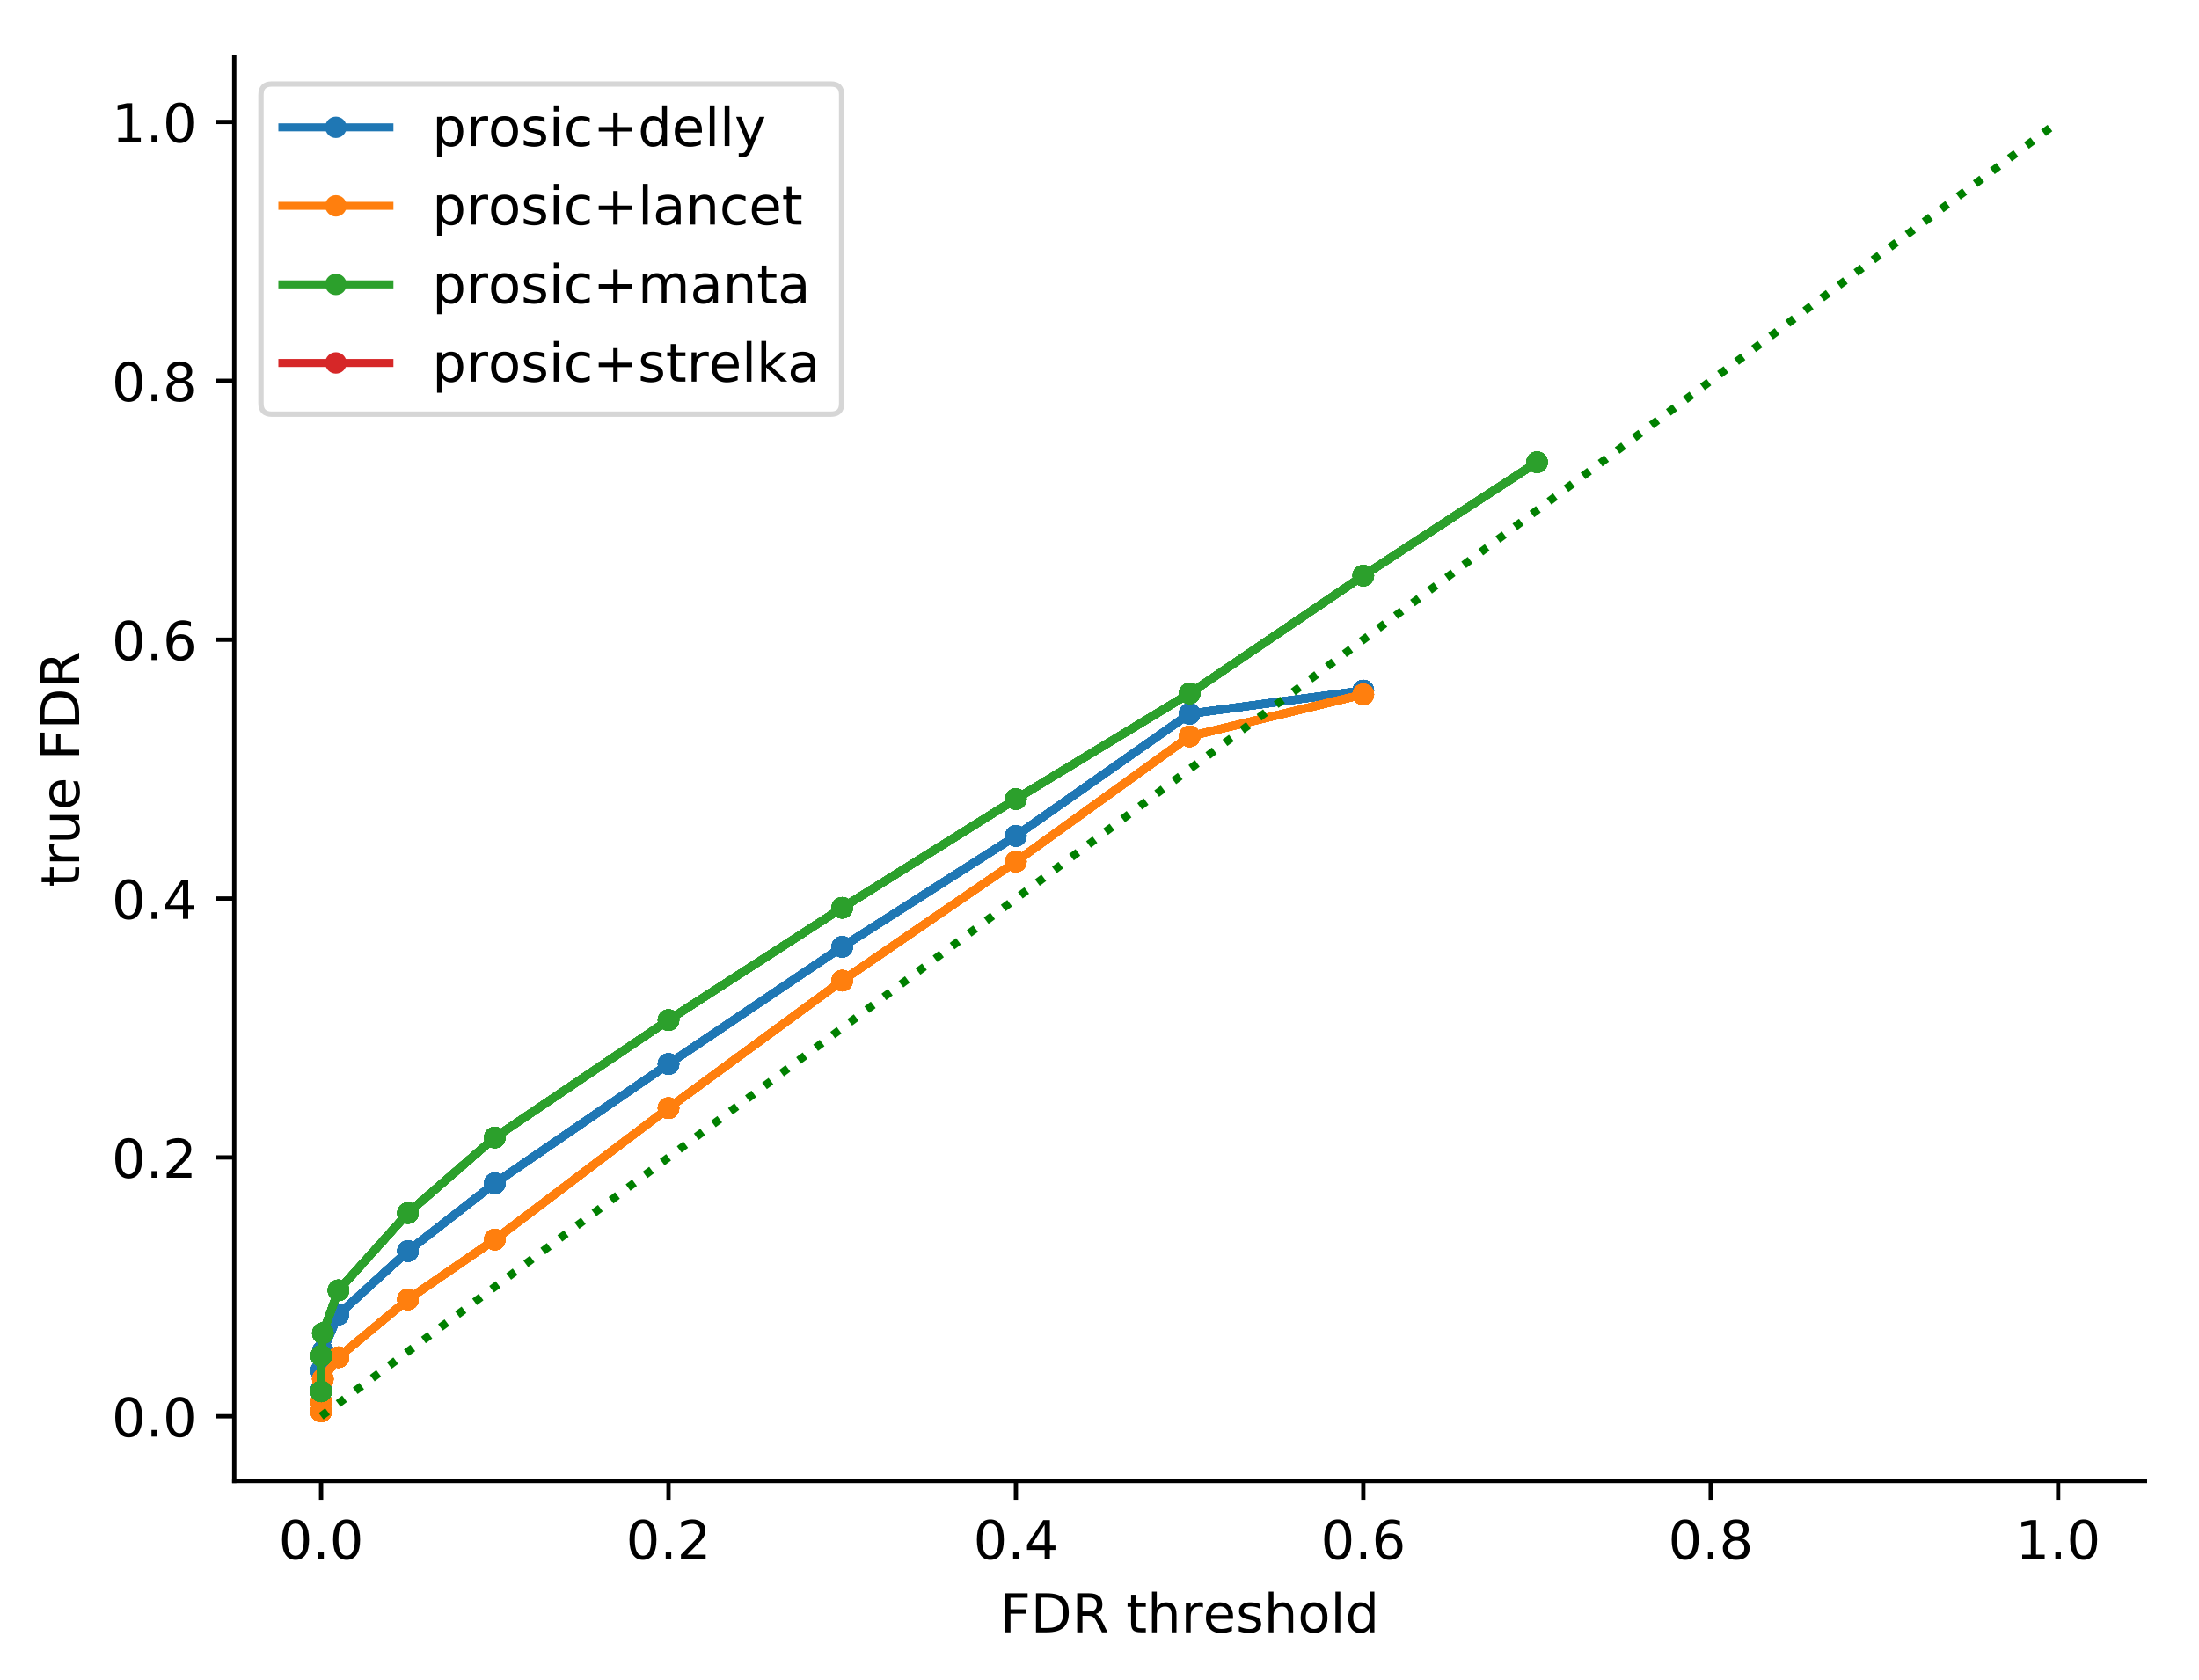 <?xml version="1.0" encoding="utf-8" standalone="no"?>
<!DOCTYPE svg PUBLIC "-//W3C//DTD SVG 1.1//EN"
  "http://www.w3.org/Graphics/SVG/1.1/DTD/svg11.dtd">
<!-- Created with matplotlib (http://matplotlib.org/) -->
<svg height="314pt" version="1.1" viewBox="0 0 411 314" width="411pt" xmlns="http://www.w3.org/2000/svg" xmlns:xlink="http://www.w3.org/1999/xlink">
 <defs>
  <style type="text/css">
*{stroke-linecap:butt;stroke-linejoin:round;}
  </style>
 </defs>
 <g id="figure_1">
  <g id="patch_1">
   <path d="M 0 314.368 
L 411.601 314.368 
L 411.601 0 
L 0 0 
z
" style="fill:#ffffff;"/>
  </g>
  <g id="axes_1">
   <g id="patch_2">
    <path d="M 43.781 276.812 
L 400.901 276.812 
L 400.901 10.7 
L 43.781 10.7 
z
" style="fill:#ffffff;"/>
   </g>
   <g id="matplotlib.axis_1">
    <g id="xtick_1">
     <g id="line2d_1">
      <defs>
       <path d="M 0 0 
L 0 3.5 
" id="m3442c0fb23" style="stroke:#000000;stroke-width:0.8;"/>
      </defs>
      <g>
       <use style="stroke:#000000;stroke-width:0.8;" x="60.014" xlink:href="#m3442c0fb23" y="276.812"/>
      </g>
     </g>
     <g id="text_1">
      <!-- 0.0 -->
      <defs>
       <path d="M 31.781 66.406 
Q 24.172 66.406 20.328 58.906 
Q 16.5 51.422 16.5 36.375 
Q 16.5 21.391 20.328 13.891 
Q 24.172 6.391 31.781 6.391 
Q 39.453 6.391 43.281 13.891 
Q 47.125 21.391 47.125 36.375 
Q 47.125 51.422 43.281 58.906 
Q 39.453 66.406 31.781 66.406 
z
M 31.781 74.219 
Q 44.047 74.219 50.516 64.516 
Q 56.984 54.828 56.984 36.375 
Q 56.984 17.969 50.516 8.266 
Q 44.047 -1.422 31.781 -1.422 
Q 19.531 -1.422 13.062 8.266 
Q 6.594 17.969 6.594 36.375 
Q 6.594 54.828 13.062 64.516 
Q 19.531 74.219 31.781 74.219 
z
" id="DejaVuSans-30"/>
       <path d="M 10.688 12.406 
L 21 12.406 
L 21 0 
L 10.688 0 
z
" id="DejaVuSans-2e"/>
      </defs>
      <g transform="translate(52.062 291.41)scale(0.1 -0.1)">
       <use xlink:href="#DejaVuSans-30"/>
       <use x="63.623" xlink:href="#DejaVuSans-2e"/>
       <use x="95.41" xlink:href="#DejaVuSans-30"/>
      </g>
     </g>
    </g>
    <g id="xtick_2">
     <g id="line2d_2">
      <g>
       <use style="stroke:#000000;stroke-width:0.8;" x="124.945" xlink:href="#m3442c0fb23" y="276.812"/>
      </g>
     </g>
     <g id="text_2">
      <!-- 0.2 -->
      <defs>
       <path d="M 19.188 8.297 
L 53.609 8.297 
L 53.609 0 
L 7.328 0 
L 7.328 8.297 
Q 12.938 14.109 22.625 23.891 
Q 32.328 33.688 34.812 36.531 
Q 39.547 41.844 41.422 45.531 
Q 43.312 49.219 43.312 52.781 
Q 43.312 58.594 39.234 62.25 
Q 35.156 65.922 28.609 65.922 
Q 23.969 65.922 18.812 64.312 
Q 13.672 62.703 7.812 59.422 
L 7.812 69.391 
Q 13.766 71.781 18.938 73 
Q 24.125 74.219 28.422 74.219 
Q 39.75 74.219 46.484 68.547 
Q 53.219 62.891 53.219 53.422 
Q 53.219 48.922 51.531 44.891 
Q 49.859 40.875 45.406 35.406 
Q 44.188 33.984 37.641 27.219 
Q 31.109 20.453 19.188 8.297 
z
" id="DejaVuSans-32"/>
      </defs>
      <g transform="translate(116.993 291.41)scale(0.1 -0.1)">
       <use xlink:href="#DejaVuSans-30"/>
       <use x="63.623" xlink:href="#DejaVuSans-2e"/>
       <use x="95.41" xlink:href="#DejaVuSans-32"/>
      </g>
     </g>
    </g>
    <g id="xtick_3">
     <g id="line2d_3">
      <g>
       <use style="stroke:#000000;stroke-width:0.8;" x="189.876" xlink:href="#m3442c0fb23" y="276.812"/>
      </g>
     </g>
     <g id="text_3">
      <!-- 0.4 -->
      <defs>
       <path d="M 37.797 64.312 
L 12.891 25.391 
L 37.797 25.391 
z
M 35.203 72.906 
L 47.609 72.906 
L 47.609 25.391 
L 58.016 25.391 
L 58.016 17.188 
L 47.609 17.188 
L 47.609 0 
L 37.797 0 
L 37.797 17.188 
L 4.891 17.188 
L 4.891 26.703 
z
" id="DejaVuSans-34"/>
      </defs>
      <g transform="translate(181.924 291.41)scale(0.1 -0.1)">
       <use xlink:href="#DejaVuSans-30"/>
       <use x="63.623" xlink:href="#DejaVuSans-2e"/>
       <use x="95.41" xlink:href="#DejaVuSans-34"/>
      </g>
     </g>
    </g>
    <g id="xtick_4">
     <g id="line2d_4">
      <g>
       <use style="stroke:#000000;stroke-width:0.8;" x="254.807" xlink:href="#m3442c0fb23" y="276.812"/>
      </g>
     </g>
     <g id="text_4">
      <!-- 0.6 -->
      <defs>
       <path d="M 33.016 40.375 
Q 26.375 40.375 22.484 35.828 
Q 18.609 31.297 18.609 23.391 
Q 18.609 15.531 22.484 10.953 
Q 26.375 6.391 33.016 6.391 
Q 39.656 6.391 43.531 10.953 
Q 47.406 15.531 47.406 23.391 
Q 47.406 31.297 43.531 35.828 
Q 39.656 40.375 33.016 40.375 
z
M 52.594 71.297 
L 52.594 62.312 
Q 48.875 64.062 45.094 64.984 
Q 41.312 65.922 37.594 65.922 
Q 27.828 65.922 22.672 59.328 
Q 17.531 52.734 16.797 39.406 
Q 19.672 43.656 24.016 45.922 
Q 28.375 48.188 33.594 48.188 
Q 44.578 48.188 50.953 41.516 
Q 57.328 34.859 57.328 23.391 
Q 57.328 12.156 50.688 5.359 
Q 44.047 -1.422 33.016 -1.422 
Q 20.359 -1.422 13.672 8.266 
Q 6.984 17.969 6.984 36.375 
Q 6.984 53.656 15.188 63.938 
Q 23.391 74.219 37.203 74.219 
Q 40.922 74.219 44.703 73.484 
Q 48.484 72.75 52.594 71.297 
z
" id="DejaVuSans-36"/>
      </defs>
      <g transform="translate(246.855 291.41)scale(0.1 -0.1)">
       <use xlink:href="#DejaVuSans-30"/>
       <use x="63.623" xlink:href="#DejaVuSans-2e"/>
       <use x="95.41" xlink:href="#DejaVuSans-36"/>
      </g>
     </g>
    </g>
    <g id="xtick_5">
     <g id="line2d_5">
      <g>
       <use style="stroke:#000000;stroke-width:0.8;" x="319.738" xlink:href="#m3442c0fb23" y="276.812"/>
      </g>
     </g>
     <g id="text_5">
      <!-- 0.8 -->
      <defs>
       <path d="M 31.781 34.625 
Q 24.75 34.625 20.719 30.859 
Q 16.703 27.094 16.703 20.516 
Q 16.703 13.922 20.719 10.156 
Q 24.75 6.391 31.781 6.391 
Q 38.812 6.391 42.859 10.172 
Q 46.922 13.969 46.922 20.516 
Q 46.922 27.094 42.891 30.859 
Q 38.875 34.625 31.781 34.625 
z
M 21.922 38.812 
Q 15.578 40.375 12.031 44.719 
Q 8.5 49.078 8.5 55.328 
Q 8.5 64.062 14.719 69.141 
Q 20.953 74.219 31.781 74.219 
Q 42.672 74.219 48.875 69.141 
Q 55.078 64.062 55.078 55.328 
Q 55.078 49.078 51.531 44.719 
Q 48 40.375 41.703 38.812 
Q 48.828 37.156 52.797 32.312 
Q 56.781 27.484 56.781 20.516 
Q 56.781 9.906 50.312 4.234 
Q 43.844 -1.422 31.781 -1.422 
Q 19.734 -1.422 13.25 4.234 
Q 6.781 9.906 6.781 20.516 
Q 6.781 27.484 10.781 32.312 
Q 14.797 37.156 21.922 38.812 
z
M 18.312 54.391 
Q 18.312 48.734 21.844 45.562 
Q 25.391 42.391 31.781 42.391 
Q 38.141 42.391 41.719 45.562 
Q 45.312 48.734 45.312 54.391 
Q 45.312 60.062 41.719 63.234 
Q 38.141 66.406 31.781 66.406 
Q 25.391 66.406 21.844 63.234 
Q 18.312 60.062 18.312 54.391 
z
" id="DejaVuSans-38"/>
      </defs>
      <g transform="translate(311.786 291.41)scale(0.1 -0.1)">
       <use xlink:href="#DejaVuSans-30"/>
       <use x="63.623" xlink:href="#DejaVuSans-2e"/>
       <use x="95.41" xlink:href="#DejaVuSans-38"/>
      </g>
     </g>
    </g>
    <g id="xtick_6">
     <g id="line2d_6">
      <g>
       <use style="stroke:#000000;stroke-width:0.8;" x="384.669" xlink:href="#m3442c0fb23" y="276.812"/>
      </g>
     </g>
     <g id="text_6">
      <!-- 1.0 -->
      <defs>
       <path d="M 12.406 8.297 
L 28.516 8.297 
L 28.516 63.922 
L 10.984 60.406 
L 10.984 69.391 
L 28.422 72.906 
L 38.281 72.906 
L 38.281 8.297 
L 54.391 8.297 
L 54.391 0 
L 12.406 0 
z
" id="DejaVuSans-31"/>
      </defs>
      <g transform="translate(376.717 291.41)scale(0.1 -0.1)">
       <use xlink:href="#DejaVuSans-31"/>
       <use x="63.623" xlink:href="#DejaVuSans-2e"/>
       <use x="95.41" xlink:href="#DejaVuSans-30"/>
      </g>
     </g>
    </g>
    <g id="text_7">
     <!-- FDR threshold -->
     <defs>
      <path d="M 9.812 72.906 
L 51.703 72.906 
L 51.703 64.594 
L 19.672 64.594 
L 19.672 43.109 
L 48.578 43.109 
L 48.578 34.812 
L 19.672 34.812 
L 19.672 0 
L 9.812 0 
z
" id="DejaVuSans-46"/>
      <path d="M 19.672 64.797 
L 19.672 8.109 
L 31.594 8.109 
Q 46.688 8.109 53.688 14.938 
Q 60.688 21.781 60.688 36.531 
Q 60.688 51.172 53.688 57.984 
Q 46.688 64.797 31.594 64.797 
z
M 9.812 72.906 
L 30.078 72.906 
Q 51.266 72.906 61.172 64.094 
Q 71.094 55.281 71.094 36.531 
Q 71.094 17.672 61.125 8.828 
Q 51.172 0 30.078 0 
L 9.812 0 
z
" id="DejaVuSans-44"/>
      <path d="M 44.391 34.188 
Q 47.562 33.109 50.562 29.594 
Q 53.562 26.078 56.594 19.922 
L 66.609 0 
L 56 0 
L 46.688 18.703 
Q 43.062 26.031 39.672 28.422 
Q 36.281 30.812 30.422 30.812 
L 19.672 30.812 
L 19.672 0 
L 9.812 0 
L 9.812 72.906 
L 32.078 72.906 
Q 44.578 72.906 50.734 67.672 
Q 56.891 62.453 56.891 51.906 
Q 56.891 45.016 53.688 40.469 
Q 50.484 35.938 44.391 34.188 
z
M 19.672 64.797 
L 19.672 38.922 
L 32.078 38.922 
Q 39.203 38.922 42.844 42.219 
Q 46.484 45.516 46.484 51.906 
Q 46.484 58.297 42.844 61.547 
Q 39.203 64.797 32.078 64.797 
z
" id="DejaVuSans-52"/>
      <path id="DejaVuSans-20"/>
      <path d="M 18.312 70.219 
L 18.312 54.688 
L 36.812 54.688 
L 36.812 47.703 
L 18.312 47.703 
L 18.312 18.016 
Q 18.312 11.328 20.141 9.422 
Q 21.969 7.516 27.594 7.516 
L 36.812 7.516 
L 36.812 0 
L 27.594 0 
Q 17.188 0 13.234 3.875 
Q 9.281 7.766 9.281 18.016 
L 9.281 47.703 
L 2.688 47.703 
L 2.688 54.688 
L 9.281 54.688 
L 9.281 70.219 
z
" id="DejaVuSans-74"/>
      <path d="M 54.891 33.016 
L 54.891 0 
L 45.906 0 
L 45.906 32.719 
Q 45.906 40.484 42.875 44.328 
Q 39.844 48.188 33.797 48.188 
Q 26.516 48.188 22.312 43.547 
Q 18.109 38.922 18.109 30.906 
L 18.109 0 
L 9.078 0 
L 9.078 75.984 
L 18.109 75.984 
L 18.109 46.188 
Q 21.344 51.125 25.703 53.562 
Q 30.078 56 35.797 56 
Q 45.219 56 50.047 50.172 
Q 54.891 44.344 54.891 33.016 
z
" id="DejaVuSans-68"/>
      <path d="M 41.109 46.297 
Q 39.594 47.172 37.812 47.578 
Q 36.031 48 33.891 48 
Q 26.266 48 22.188 43.047 
Q 18.109 38.094 18.109 28.812 
L 18.109 0 
L 9.078 0 
L 9.078 54.688 
L 18.109 54.688 
L 18.109 46.188 
Q 20.953 51.172 25.484 53.578 
Q 30.031 56 36.531 56 
Q 37.453 56 38.578 55.875 
Q 39.703 55.766 41.062 55.516 
z
" id="DejaVuSans-72"/>
      <path d="M 56.203 29.594 
L 56.203 25.203 
L 14.891 25.203 
Q 15.484 15.922 20.484 11.062 
Q 25.484 6.203 34.422 6.203 
Q 39.594 6.203 44.453 7.469 
Q 49.312 8.734 54.109 11.281 
L 54.109 2.781 
Q 49.266 0.734 44.188 -0.344 
Q 39.109 -1.422 33.891 -1.422 
Q 20.797 -1.422 13.156 6.188 
Q 5.516 13.812 5.516 26.812 
Q 5.516 40.234 12.766 48.109 
Q 20.016 56 32.328 56 
Q 43.359 56 49.781 48.891 
Q 56.203 41.797 56.203 29.594 
z
M 47.219 32.234 
Q 47.125 39.594 43.094 43.984 
Q 39.062 48.391 32.422 48.391 
Q 24.906 48.391 20.391 44.141 
Q 15.875 39.891 15.188 32.172 
z
" id="DejaVuSans-65"/>
      <path d="M 44.281 53.078 
L 44.281 44.578 
Q 40.484 46.531 36.375 47.5 
Q 32.281 48.484 27.875 48.484 
Q 21.188 48.484 17.844 46.438 
Q 14.5 44.391 14.5 40.281 
Q 14.5 37.156 16.891 35.375 
Q 19.281 33.594 26.516 31.984 
L 29.594 31.297 
Q 39.156 29.25 43.188 25.516 
Q 47.219 21.781 47.219 15.094 
Q 47.219 7.469 41.188 3.016 
Q 35.156 -1.422 24.609 -1.422 
Q 20.219 -1.422 15.453 -0.562 
Q 10.688 0.297 5.422 2 
L 5.422 11.281 
Q 10.406 8.688 15.234 7.391 
Q 20.062 6.109 24.812 6.109 
Q 31.156 6.109 34.562 8.281 
Q 37.984 10.453 37.984 14.406 
Q 37.984 18.062 35.516 20.016 
Q 33.062 21.969 24.703 23.781 
L 21.578 24.516 
Q 13.234 26.266 9.516 29.906 
Q 5.812 33.547 5.812 39.891 
Q 5.812 47.609 11.281 51.797 
Q 16.75 56 26.812 56 
Q 31.781 56 36.172 55.266 
Q 40.578 54.547 44.281 53.078 
z
" id="DejaVuSans-73"/>
      <path d="M 30.609 48.391 
Q 23.391 48.391 19.188 42.75 
Q 14.984 37.109 14.984 27.297 
Q 14.984 17.484 19.156 11.844 
Q 23.344 6.203 30.609 6.203 
Q 37.797 6.203 41.984 11.859 
Q 46.188 17.531 46.188 27.297 
Q 46.188 37.016 41.984 42.703 
Q 37.797 48.391 30.609 48.391 
z
M 30.609 56 
Q 42.328 56 49.016 48.375 
Q 55.719 40.766 55.719 27.297 
Q 55.719 13.875 49.016 6.219 
Q 42.328 -1.422 30.609 -1.422 
Q 18.844 -1.422 12.172 6.219 
Q 5.516 13.875 5.516 27.297 
Q 5.516 40.766 12.172 48.375 
Q 18.844 56 30.609 56 
z
" id="DejaVuSans-6f"/>
      <path d="M 9.422 75.984 
L 18.406 75.984 
L 18.406 0 
L 9.422 0 
z
" id="DejaVuSans-6c"/>
      <path d="M 45.406 46.391 
L 45.406 75.984 
L 54.391 75.984 
L 54.391 0 
L 45.406 0 
L 45.406 8.203 
Q 42.578 3.328 38.25 0.953 
Q 33.938 -1.422 27.875 -1.422 
Q 17.969 -1.422 11.734 6.484 
Q 5.516 14.406 5.516 27.297 
Q 5.516 40.188 11.734 48.094 
Q 17.969 56 27.875 56 
Q 33.938 56 38.25 53.625 
Q 42.578 51.266 45.406 46.391 
z
M 14.797 27.297 
Q 14.797 17.391 18.875 11.75 
Q 22.953 6.109 30.078 6.109 
Q 37.203 6.109 41.297 11.75 
Q 45.406 17.391 45.406 27.297 
Q 45.406 37.203 41.297 42.844 
Q 37.203 48.484 30.078 48.484 
Q 22.953 48.484 18.875 42.844 
Q 14.797 37.203 14.797 27.297 
z
" id="DejaVuSans-64"/>
     </defs>
     <g transform="translate(186.897 305.089)scale(0.1 -0.1)">
      <use xlink:href="#DejaVuSans-46"/>
      <use x="57.52" xlink:href="#DejaVuSans-44"/>
      <use x="134.521" xlink:href="#DejaVuSans-52"/>
      <use x="204.004" xlink:href="#DejaVuSans-20"/>
      <use x="235.791" xlink:href="#DejaVuSans-74"/>
      <use x="275" xlink:href="#DejaVuSans-68"/>
      <use x="338.379" xlink:href="#DejaVuSans-72"/>
      <use x="379.461" xlink:href="#DejaVuSans-65"/>
      <use x="440.984" xlink:href="#DejaVuSans-73"/>
      <use x="493.084" xlink:href="#DejaVuSans-68"/>
      <use x="556.463" xlink:href="#DejaVuSans-6f"/>
      <use x="617.645" xlink:href="#DejaVuSans-6c"/>
      <use x="645.428" xlink:href="#DejaVuSans-64"/>
     </g>
    </g>
   </g>
   <g id="matplotlib.axis_2">
    <g id="ytick_1">
     <g id="line2d_7">
      <defs>
       <path d="M 0 0 
L -3.5 0 
" id="m0dd43e4bc3" style="stroke:#000000;stroke-width:0.8;"/>
      </defs>
      <g>
       <use style="stroke:#000000;stroke-width:0.8;" x="43.781" xlink:href="#m0dd43e4bc3" y="264.716"/>
      </g>
     </g>
     <g id="text_8">
      <!-- 0.0 -->
      <g transform="translate(20.878 268.515)scale(0.1 -0.1)">
       <use xlink:href="#DejaVuSans-30"/>
       <use x="63.623" xlink:href="#DejaVuSans-2e"/>
       <use x="95.41" xlink:href="#DejaVuSans-30"/>
      </g>
     </g>
    </g>
    <g id="ytick_2">
     <g id="line2d_8">
      <g>
       <use style="stroke:#000000;stroke-width:0.8;" x="43.781" xlink:href="#m0dd43e4bc3" y="216.332"/>
      </g>
     </g>
     <g id="text_9">
      <!-- 0.2 -->
      <g transform="translate(20.878 220.131)scale(0.1 -0.1)">
       <use xlink:href="#DejaVuSans-30"/>
       <use x="63.623" xlink:href="#DejaVuSans-2e"/>
       <use x="95.41" xlink:href="#DejaVuSans-32"/>
      </g>
     </g>
    </g>
    <g id="ytick_3">
     <g id="line2d_9">
      <g>
       <use style="stroke:#000000;stroke-width:0.8;" x="43.781" xlink:href="#m0dd43e4bc3" y="167.948"/>
      </g>
     </g>
     <g id="text_10">
      <!-- 0.4 -->
      <g transform="translate(20.878 171.747)scale(0.1 -0.1)">
       <use xlink:href="#DejaVuSans-30"/>
       <use x="63.623" xlink:href="#DejaVuSans-2e"/>
       <use x="95.41" xlink:href="#DejaVuSans-34"/>
      </g>
     </g>
    </g>
    <g id="ytick_4">
     <g id="line2d_10">
      <g>
       <use style="stroke:#000000;stroke-width:0.8;" x="43.781" xlink:href="#m0dd43e4bc3" y="119.564"/>
      </g>
     </g>
     <g id="text_11">
      <!-- 0.6 -->
      <g transform="translate(20.878 123.363)scale(0.1 -0.1)">
       <use xlink:href="#DejaVuSans-30"/>
       <use x="63.623" xlink:href="#DejaVuSans-2e"/>
       <use x="95.41" xlink:href="#DejaVuSans-36"/>
      </g>
     </g>
    </g>
    <g id="ytick_5">
     <g id="line2d_11">
      <g>
       <use style="stroke:#000000;stroke-width:0.8;" x="43.781" xlink:href="#m0dd43e4bc3" y="71.18"/>
      </g>
     </g>
     <g id="text_12">
      <!-- 0.8 -->
      <g transform="translate(20.878 74.979)scale(0.1 -0.1)">
       <use xlink:href="#DejaVuSans-30"/>
       <use x="63.623" xlink:href="#DejaVuSans-2e"/>
       <use x="95.41" xlink:href="#DejaVuSans-38"/>
      </g>
     </g>
    </g>
    <g id="ytick_6">
     <g id="line2d_12">
      <g>
       <use style="stroke:#000000;stroke-width:0.8;" x="43.781" xlink:href="#m0dd43e4bc3" y="22.796"/>
      </g>
     </g>
     <g id="text_13">
      <!-- 1.0 -->
      <g transform="translate(20.878 26.595)scale(0.1 -0.1)">
       <use xlink:href="#DejaVuSans-31"/>
       <use x="63.623" xlink:href="#DejaVuSans-2e"/>
       <use x="95.41" xlink:href="#DejaVuSans-30"/>
      </g>
     </g>
    </g>
    <g id="text_14">
     <!-- true FDR -->
     <defs>
      <path d="M 8.5 21.578 
L 8.5 54.688 
L 17.484 54.688 
L 17.484 21.922 
Q 17.484 14.156 20.5 10.266 
Q 23.531 6.391 29.594 6.391 
Q 36.859 6.391 41.078 11.031 
Q 45.312 15.672 45.312 23.688 
L 45.312 54.688 
L 54.297 54.688 
L 54.297 0 
L 45.312 0 
L 45.312 8.406 
Q 42.047 3.422 37.719 1 
Q 33.406 -1.422 27.688 -1.422 
Q 18.266 -1.422 13.375 4.438 
Q 8.5 10.297 8.5 21.578 
z
M 31.109 56 
z
" id="DejaVuSans-75"/>
     </defs>
     <g transform="translate(14.798 165.806)rotate(-90)scale(0.1 -0.1)">
      <use xlink:href="#DejaVuSans-74"/>
      <use x="39.209" xlink:href="#DejaVuSans-72"/>
      <use x="80.322" xlink:href="#DejaVuSans-75"/>
      <use x="143.701" xlink:href="#DejaVuSans-65"/>
      <use x="205.225" xlink:href="#DejaVuSans-20"/>
      <use x="237.012" xlink:href="#DejaVuSans-46"/>
      <use x="294.531" xlink:href="#DejaVuSans-44"/>
      <use x="371.533" xlink:href="#DejaVuSans-52"/>
     </g>
    </g>
   </g>
   <g id="line2d_13">
    <path clip-path="url(#p137ed38678)" d="M 60.017 259.897 
L 60.046 256.178 
L 60.339 252.573 
L 63.261 245.689 
L 76.247 233.833 
L 92.479 221.17 
L 124.945 198.868 
L 157.41 176.973 
L 189.876 156.232 
L 222.341 133.414 
L 254.807 129.068 
" style="fill:none;stroke:#1f77b4;stroke-linecap:square;stroke-width:1.5;"/>
    <defs>
     <path d="M 0 1.5 
C 0.398 1.5 0.779 1.342 1.061 1.061 
C 1.342 0.779 1.5 0.398 1.5 0 
C 1.5 -0.398 1.342 -0.779 1.061 -1.061 
C 0.779 -1.342 0.398 -1.5 0 -1.5 
C -0.398 -1.5 -0.779 -1.342 -1.061 -1.061 
C -1.342 -0.779 -1.5 -0.398 -1.5 0 
C -1.5 0.398 -1.342 0.779 -1.061 1.061 
C -0.779 1.342 -0.398 1.5 0 1.5 
z
" id="mf4cefee062" style="stroke:#1f77b4;"/>
    </defs>
    <g clip-path="url(#p137ed38678)">
     <use style="fill:#1f77b4;stroke:#1f77b4;" x="60.017" xlink:href="#mf4cefee062" y="259.897"/>
     <use style="fill:#1f77b4;stroke:#1f77b4;" x="60.046" xlink:href="#mf4cefee062" y="256.178"/>
     <use style="fill:#1f77b4;stroke:#1f77b4;" x="60.339" xlink:href="#mf4cefee062" y="252.573"/>
     <use style="fill:#1f77b4;stroke:#1f77b4;" x="63.261" xlink:href="#mf4cefee062" y="245.689"/>
     <use style="fill:#1f77b4;stroke:#1f77b4;" x="76.247" xlink:href="#mf4cefee062" y="233.833"/>
     <use style="fill:#1f77b4;stroke:#1f77b4;" x="92.479" xlink:href="#mf4cefee062" y="221.17"/>
     <use style="fill:#1f77b4;stroke:#1f77b4;" x="124.945" xlink:href="#mf4cefee062" y="198.868"/>
     <use style="fill:#1f77b4;stroke:#1f77b4;" x="157.41" xlink:href="#mf4cefee062" y="176.973"/>
     <use style="fill:#1f77b4;stroke:#1f77b4;" x="189.876" xlink:href="#mf4cefee062" y="156.232"/>
     <use style="fill:#1f77b4;stroke:#1f77b4;" x="222.341" xlink:href="#mf4cefee062" y="133.414"/>
     <use style="fill:#1f77b4;stroke:#1f77b4;" x="254.807" xlink:href="#mf4cefee062" y="129.068"/>
    </g>
   </g>
   <g id="line2d_14">
    <path clip-path="url(#p137ed38678)" d="M 60.017 259.897 
L 60.046 256.178 
L 60.339 252.573 
L 63.261 245.689 
L 76.247 233.833 
L 92.479 221.17 
L 124.945 198.868 
L 157.41 176.973 
L 189.876 156.232 
L 222.341 133.414 
L 254.807 129.068 
" style="fill:none;stroke:#1f77b4;stroke-linecap:square;stroke-width:1.5;"/>
    <g clip-path="url(#p137ed38678)">
     <use style="fill:#1f77b4;stroke:#1f77b4;" x="60.017" xlink:href="#mf4cefee062" y="259.897"/>
     <use style="fill:#1f77b4;stroke:#1f77b4;" x="60.046" xlink:href="#mf4cefee062" y="256.178"/>
     <use style="fill:#1f77b4;stroke:#1f77b4;" x="60.339" xlink:href="#mf4cefee062" y="252.573"/>
     <use style="fill:#1f77b4;stroke:#1f77b4;" x="63.261" xlink:href="#mf4cefee062" y="245.689"/>
     <use style="fill:#1f77b4;stroke:#1f77b4;" x="76.247" xlink:href="#mf4cefee062" y="233.833"/>
     <use style="fill:#1f77b4;stroke:#1f77b4;" x="92.479" xlink:href="#mf4cefee062" y="221.17"/>
     <use style="fill:#1f77b4;stroke:#1f77b4;" x="124.945" xlink:href="#mf4cefee062" y="198.868"/>
     <use style="fill:#1f77b4;stroke:#1f77b4;" x="157.41" xlink:href="#mf4cefee062" y="176.973"/>
     <use style="fill:#1f77b4;stroke:#1f77b4;" x="189.876" xlink:href="#mf4cefee062" y="156.232"/>
     <use style="fill:#1f77b4;stroke:#1f77b4;" x="222.341" xlink:href="#mf4cefee062" y="133.414"/>
     <use style="fill:#1f77b4;stroke:#1f77b4;" x="254.807" xlink:href="#mf4cefee062" y="129.068"/>
    </g>
   </g>
   <g id="line2d_15">
    <path clip-path="url(#p137ed38678)" d="M 60.017 259.897 
L 60.046 256.178 
L 60.339 252.573 
L 63.261 245.689 
L 76.247 233.833 
L 92.479 221.17 
L 124.945 198.868 
L 157.41 176.973 
L 189.876 156.232 
L 222.341 133.414 
L 254.807 129.068 
" style="fill:none;stroke:#1f77b4;stroke-linecap:square;stroke-width:1.5;"/>
    <g clip-path="url(#p137ed38678)">
     <use style="fill:#1f77b4;stroke:#1f77b4;" x="60.017" xlink:href="#mf4cefee062" y="259.897"/>
     <use style="fill:#1f77b4;stroke:#1f77b4;" x="60.046" xlink:href="#mf4cefee062" y="256.178"/>
     <use style="fill:#1f77b4;stroke:#1f77b4;" x="60.339" xlink:href="#mf4cefee062" y="252.573"/>
     <use style="fill:#1f77b4;stroke:#1f77b4;" x="63.261" xlink:href="#mf4cefee062" y="245.689"/>
     <use style="fill:#1f77b4;stroke:#1f77b4;" x="76.247" xlink:href="#mf4cefee062" y="233.833"/>
     <use style="fill:#1f77b4;stroke:#1f77b4;" x="92.479" xlink:href="#mf4cefee062" y="221.17"/>
     <use style="fill:#1f77b4;stroke:#1f77b4;" x="124.945" xlink:href="#mf4cefee062" y="198.868"/>
     <use style="fill:#1f77b4;stroke:#1f77b4;" x="157.41" xlink:href="#mf4cefee062" y="176.973"/>
     <use style="fill:#1f77b4;stroke:#1f77b4;" x="189.876" xlink:href="#mf4cefee062" y="156.232"/>
     <use style="fill:#1f77b4;stroke:#1f77b4;" x="222.341" xlink:href="#mf4cefee062" y="133.414"/>
     <use style="fill:#1f77b4;stroke:#1f77b4;" x="254.807" xlink:href="#mf4cefee062" y="129.068"/>
    </g>
   </g>
   <g id="line2d_16">
    <path clip-path="url(#p137ed38678)" d="M 60.017 259.897 
L 60.046 256.178 
L 60.339 252.573 
L 63.261 245.689 
L 76.247 233.833 
L 92.479 221.17 
L 124.945 198.868 
L 157.41 176.973 
L 189.876 156.232 
L 222.341 133.414 
L 254.807 129.068 
" style="fill:none;stroke:#1f77b4;stroke-linecap:square;stroke-width:1.5;"/>
    <g clip-path="url(#p137ed38678)">
     <use style="fill:#1f77b4;stroke:#1f77b4;" x="60.017" xlink:href="#mf4cefee062" y="259.897"/>
     <use style="fill:#1f77b4;stroke:#1f77b4;" x="60.046" xlink:href="#mf4cefee062" y="256.178"/>
     <use style="fill:#1f77b4;stroke:#1f77b4;" x="60.339" xlink:href="#mf4cefee062" y="252.573"/>
     <use style="fill:#1f77b4;stroke:#1f77b4;" x="63.261" xlink:href="#mf4cefee062" y="245.689"/>
     <use style="fill:#1f77b4;stroke:#1f77b4;" x="76.247" xlink:href="#mf4cefee062" y="233.833"/>
     <use style="fill:#1f77b4;stroke:#1f77b4;" x="92.479" xlink:href="#mf4cefee062" y="221.17"/>
     <use style="fill:#1f77b4;stroke:#1f77b4;" x="124.945" xlink:href="#mf4cefee062" y="198.868"/>
     <use style="fill:#1f77b4;stroke:#1f77b4;" x="157.41" xlink:href="#mf4cefee062" y="176.973"/>
     <use style="fill:#1f77b4;stroke:#1f77b4;" x="189.876" xlink:href="#mf4cefee062" y="156.232"/>
     <use style="fill:#1f77b4;stroke:#1f77b4;" x="222.341" xlink:href="#mf4cefee062" y="133.414"/>
     <use style="fill:#1f77b4;stroke:#1f77b4;" x="254.807" xlink:href="#mf4cefee062" y="129.068"/>
    </g>
   </g>
   <g id="line2d_17">
    <path clip-path="url(#p137ed38678)" d="M 60.017 259.897 
L 60.046 256.178 
L 60.339 252.573 
L 63.261 245.689 
L 76.247 233.833 
L 92.479 221.17 
L 124.945 198.868 
L 157.41 176.973 
L 189.876 156.232 
L 222.341 133.414 
L 254.807 129.068 
" style="fill:none;stroke:#1f77b4;stroke-linecap:square;stroke-width:1.5;"/>
    <g clip-path="url(#p137ed38678)">
     <use style="fill:#1f77b4;stroke:#1f77b4;" x="60.017" xlink:href="#mf4cefee062" y="259.897"/>
     <use style="fill:#1f77b4;stroke:#1f77b4;" x="60.046" xlink:href="#mf4cefee062" y="256.178"/>
     <use style="fill:#1f77b4;stroke:#1f77b4;" x="60.339" xlink:href="#mf4cefee062" y="252.573"/>
     <use style="fill:#1f77b4;stroke:#1f77b4;" x="63.261" xlink:href="#mf4cefee062" y="245.689"/>
     <use style="fill:#1f77b4;stroke:#1f77b4;" x="76.247" xlink:href="#mf4cefee062" y="233.833"/>
     <use style="fill:#1f77b4;stroke:#1f77b4;" x="92.479" xlink:href="#mf4cefee062" y="221.17"/>
     <use style="fill:#1f77b4;stroke:#1f77b4;" x="124.945" xlink:href="#mf4cefee062" y="198.868"/>
     <use style="fill:#1f77b4;stroke:#1f77b4;" x="157.41" xlink:href="#mf4cefee062" y="176.973"/>
     <use style="fill:#1f77b4;stroke:#1f77b4;" x="189.876" xlink:href="#mf4cefee062" y="156.232"/>
     <use style="fill:#1f77b4;stroke:#1f77b4;" x="222.341" xlink:href="#mf4cefee062" y="133.414"/>
     <use style="fill:#1f77b4;stroke:#1f77b4;" x="254.807" xlink:href="#mf4cefee062" y="129.068"/>
    </g>
   </g>
   <g id="line2d_18">
    <path clip-path="url(#p137ed38678)" d="M 60.017 259.897 
L 60.046 256.178 
L 60.339 252.573 
L 63.261 245.689 
L 76.247 233.833 
L 92.479 221.17 
L 124.945 198.868 
L 157.41 176.973 
L 189.876 156.232 
L 222.341 133.414 
L 254.807 129.068 
" style="fill:none;stroke:#1f77b4;stroke-linecap:square;stroke-width:1.5;"/>
    <g clip-path="url(#p137ed38678)">
     <use style="fill:#1f77b4;stroke:#1f77b4;" x="60.017" xlink:href="#mf4cefee062" y="259.897"/>
     <use style="fill:#1f77b4;stroke:#1f77b4;" x="60.046" xlink:href="#mf4cefee062" y="256.178"/>
     <use style="fill:#1f77b4;stroke:#1f77b4;" x="60.339" xlink:href="#mf4cefee062" y="252.573"/>
     <use style="fill:#1f77b4;stroke:#1f77b4;" x="63.261" xlink:href="#mf4cefee062" y="245.689"/>
     <use style="fill:#1f77b4;stroke:#1f77b4;" x="76.247" xlink:href="#mf4cefee062" y="233.833"/>
     <use style="fill:#1f77b4;stroke:#1f77b4;" x="92.479" xlink:href="#mf4cefee062" y="221.17"/>
     <use style="fill:#1f77b4;stroke:#1f77b4;" x="124.945" xlink:href="#mf4cefee062" y="198.868"/>
     <use style="fill:#1f77b4;stroke:#1f77b4;" x="157.41" xlink:href="#mf4cefee062" y="176.973"/>
     <use style="fill:#1f77b4;stroke:#1f77b4;" x="189.876" xlink:href="#mf4cefee062" y="156.232"/>
     <use style="fill:#1f77b4;stroke:#1f77b4;" x="222.341" xlink:href="#mf4cefee062" y="133.414"/>
     <use style="fill:#1f77b4;stroke:#1f77b4;" x="254.807" xlink:href="#mf4cefee062" y="129.068"/>
    </g>
   </g>
   <g id="line2d_19">
    <path clip-path="url(#p137ed38678)" d="M 60.017 259.897 
L 60.046 256.178 
L 60.339 252.573 
L 63.261 245.689 
L 76.247 233.833 
L 92.479 221.17 
L 124.945 198.868 
L 157.41 176.973 
L 189.876 156.232 
L 222.341 133.414 
L 254.807 129.068 
" style="fill:none;stroke:#1f77b4;stroke-linecap:square;stroke-width:1.5;"/>
    <g clip-path="url(#p137ed38678)">
     <use style="fill:#1f77b4;stroke:#1f77b4;" x="60.017" xlink:href="#mf4cefee062" y="259.897"/>
     <use style="fill:#1f77b4;stroke:#1f77b4;" x="60.046" xlink:href="#mf4cefee062" y="256.178"/>
     <use style="fill:#1f77b4;stroke:#1f77b4;" x="60.339" xlink:href="#mf4cefee062" y="252.573"/>
     <use style="fill:#1f77b4;stroke:#1f77b4;" x="63.261" xlink:href="#mf4cefee062" y="245.689"/>
     <use style="fill:#1f77b4;stroke:#1f77b4;" x="76.247" xlink:href="#mf4cefee062" y="233.833"/>
     <use style="fill:#1f77b4;stroke:#1f77b4;" x="92.479" xlink:href="#mf4cefee062" y="221.17"/>
     <use style="fill:#1f77b4;stroke:#1f77b4;" x="124.945" xlink:href="#mf4cefee062" y="198.868"/>
     <use style="fill:#1f77b4;stroke:#1f77b4;" x="157.41" xlink:href="#mf4cefee062" y="176.973"/>
     <use style="fill:#1f77b4;stroke:#1f77b4;" x="189.876" xlink:href="#mf4cefee062" y="156.232"/>
     <use style="fill:#1f77b4;stroke:#1f77b4;" x="222.341" xlink:href="#mf4cefee062" y="133.414"/>
     <use style="fill:#1f77b4;stroke:#1f77b4;" x="254.807" xlink:href="#mf4cefee062" y="129.068"/>
    </g>
   </g>
   <g id="line2d_20">
    <path clip-path="url(#p137ed38678)" d="M 60.017 259.897 
L 60.046 256.178 
L 60.339 252.573 
L 63.261 245.689 
L 76.247 233.833 
L 92.479 221.17 
L 124.945 198.868 
L 157.41 176.973 
L 189.876 156.232 
L 222.341 133.414 
L 254.807 129.068 
" style="fill:none;stroke:#1f77b4;stroke-linecap:square;stroke-width:1.5;"/>
    <g clip-path="url(#p137ed38678)">
     <use style="fill:#1f77b4;stroke:#1f77b4;" x="60.017" xlink:href="#mf4cefee062" y="259.897"/>
     <use style="fill:#1f77b4;stroke:#1f77b4;" x="60.046" xlink:href="#mf4cefee062" y="256.178"/>
     <use style="fill:#1f77b4;stroke:#1f77b4;" x="60.339" xlink:href="#mf4cefee062" y="252.573"/>
     <use style="fill:#1f77b4;stroke:#1f77b4;" x="63.261" xlink:href="#mf4cefee062" y="245.689"/>
     <use style="fill:#1f77b4;stroke:#1f77b4;" x="76.247" xlink:href="#mf4cefee062" y="233.833"/>
     <use style="fill:#1f77b4;stroke:#1f77b4;" x="92.479" xlink:href="#mf4cefee062" y="221.17"/>
     <use style="fill:#1f77b4;stroke:#1f77b4;" x="124.945" xlink:href="#mf4cefee062" y="198.868"/>
     <use style="fill:#1f77b4;stroke:#1f77b4;" x="157.41" xlink:href="#mf4cefee062" y="176.973"/>
     <use style="fill:#1f77b4;stroke:#1f77b4;" x="189.876" xlink:href="#mf4cefee062" y="156.232"/>
     <use style="fill:#1f77b4;stroke:#1f77b4;" x="222.341" xlink:href="#mf4cefee062" y="133.414"/>
     <use style="fill:#1f77b4;stroke:#1f77b4;" x="254.807" xlink:href="#mf4cefee062" y="129.068"/>
    </g>
   </g>
   <g id="line2d_21">
    <path clip-path="url(#p137ed38678)" d="M 60.017 259.897 
L 60.046 256.178 
L 60.339 252.573 
L 63.261 245.689 
L 76.247 233.833 
L 92.479 221.17 
L 124.945 198.868 
L 157.41 176.973 
L 189.876 156.232 
L 222.341 133.414 
L 254.807 129.068 
" style="fill:none;stroke:#1f77b4;stroke-linecap:square;stroke-width:1.5;"/>
    <g clip-path="url(#p137ed38678)">
     <use style="fill:#1f77b4;stroke:#1f77b4;" x="60.017" xlink:href="#mf4cefee062" y="259.897"/>
     <use style="fill:#1f77b4;stroke:#1f77b4;" x="60.046" xlink:href="#mf4cefee062" y="256.178"/>
     <use style="fill:#1f77b4;stroke:#1f77b4;" x="60.339" xlink:href="#mf4cefee062" y="252.573"/>
     <use style="fill:#1f77b4;stroke:#1f77b4;" x="63.261" xlink:href="#mf4cefee062" y="245.689"/>
     <use style="fill:#1f77b4;stroke:#1f77b4;" x="76.247" xlink:href="#mf4cefee062" y="233.833"/>
     <use style="fill:#1f77b4;stroke:#1f77b4;" x="92.479" xlink:href="#mf4cefee062" y="221.17"/>
     <use style="fill:#1f77b4;stroke:#1f77b4;" x="124.945" xlink:href="#mf4cefee062" y="198.868"/>
     <use style="fill:#1f77b4;stroke:#1f77b4;" x="157.41" xlink:href="#mf4cefee062" y="176.973"/>
     <use style="fill:#1f77b4;stroke:#1f77b4;" x="189.876" xlink:href="#mf4cefee062" y="156.232"/>
     <use style="fill:#1f77b4;stroke:#1f77b4;" x="222.341" xlink:href="#mf4cefee062" y="133.414"/>
     <use style="fill:#1f77b4;stroke:#1f77b4;" x="254.807" xlink:href="#mf4cefee062" y="129.068"/>
    </g>
   </g>
   <g id="line2d_22">
    <path clip-path="url(#p137ed38678)" d="M 60.017 259.897 
L 60.046 256.178 
L 60.339 252.573 
L 63.261 245.689 
L 76.247 233.833 
L 92.479 221.17 
L 124.945 198.868 
L 157.41 176.973 
L 189.876 156.232 
L 222.341 133.414 
L 254.807 129.068 
" style="fill:none;stroke:#1f77b4;stroke-linecap:square;stroke-width:1.5;"/>
    <g clip-path="url(#p137ed38678)">
     <use style="fill:#1f77b4;stroke:#1f77b4;" x="60.017" xlink:href="#mf4cefee062" y="259.897"/>
     <use style="fill:#1f77b4;stroke:#1f77b4;" x="60.046" xlink:href="#mf4cefee062" y="256.178"/>
     <use style="fill:#1f77b4;stroke:#1f77b4;" x="60.339" xlink:href="#mf4cefee062" y="252.573"/>
     <use style="fill:#1f77b4;stroke:#1f77b4;" x="63.261" xlink:href="#mf4cefee062" y="245.689"/>
     <use style="fill:#1f77b4;stroke:#1f77b4;" x="76.247" xlink:href="#mf4cefee062" y="233.833"/>
     <use style="fill:#1f77b4;stroke:#1f77b4;" x="92.479" xlink:href="#mf4cefee062" y="221.17"/>
     <use style="fill:#1f77b4;stroke:#1f77b4;" x="124.945" xlink:href="#mf4cefee062" y="198.868"/>
     <use style="fill:#1f77b4;stroke:#1f77b4;" x="157.41" xlink:href="#mf4cefee062" y="176.973"/>
     <use style="fill:#1f77b4;stroke:#1f77b4;" x="189.876" xlink:href="#mf4cefee062" y="156.232"/>
     <use style="fill:#1f77b4;stroke:#1f77b4;" x="222.341" xlink:href="#mf4cefee062" y="133.414"/>
     <use style="fill:#1f77b4;stroke:#1f77b4;" x="254.807" xlink:href="#mf4cefee062" y="129.068"/>
    </g>
   </g>
   <g id="line2d_23">
    <path clip-path="url(#p137ed38678)" d="M 60.017 259.897 
L 60.046 256.178 
L 60.339 252.573 
L 63.261 245.689 
L 76.247 233.833 
L 92.479 221.17 
L 124.945 198.868 
L 157.41 176.973 
L 189.876 156.232 
L 222.341 133.414 
L 254.807 129.068 
" style="fill:none;stroke:#1f77b4;stroke-linecap:square;stroke-width:1.5;"/>
    <g clip-path="url(#p137ed38678)">
     <use style="fill:#1f77b4;stroke:#1f77b4;" x="60.017" xlink:href="#mf4cefee062" y="259.897"/>
     <use style="fill:#1f77b4;stroke:#1f77b4;" x="60.046" xlink:href="#mf4cefee062" y="256.178"/>
     <use style="fill:#1f77b4;stroke:#1f77b4;" x="60.339" xlink:href="#mf4cefee062" y="252.573"/>
     <use style="fill:#1f77b4;stroke:#1f77b4;" x="63.261" xlink:href="#mf4cefee062" y="245.689"/>
     <use style="fill:#1f77b4;stroke:#1f77b4;" x="76.247" xlink:href="#mf4cefee062" y="233.833"/>
     <use style="fill:#1f77b4;stroke:#1f77b4;" x="92.479" xlink:href="#mf4cefee062" y="221.17"/>
     <use style="fill:#1f77b4;stroke:#1f77b4;" x="124.945" xlink:href="#mf4cefee062" y="198.868"/>
     <use style="fill:#1f77b4;stroke:#1f77b4;" x="157.41" xlink:href="#mf4cefee062" y="176.973"/>
     <use style="fill:#1f77b4;stroke:#1f77b4;" x="189.876" xlink:href="#mf4cefee062" y="156.232"/>
     <use style="fill:#1f77b4;stroke:#1f77b4;" x="222.341" xlink:href="#mf4cefee062" y="133.414"/>
     <use style="fill:#1f77b4;stroke:#1f77b4;" x="254.807" xlink:href="#mf4cefee062" y="129.068"/>
    </g>
   </g>
   <g id="line2d_24">
    <path clip-path="url(#p137ed38678)" d="M 60.017 259.897 
L 60.046 256.178 
L 60.339 252.573 
L 63.261 245.689 
L 76.247 233.833 
L 92.479 221.17 
L 124.945 198.868 
L 157.41 176.973 
L 189.876 156.232 
L 222.341 133.414 
L 254.807 129.068 
" style="fill:none;stroke:#1f77b4;stroke-linecap:square;stroke-width:1.5;"/>
    <g clip-path="url(#p137ed38678)">
     <use style="fill:#1f77b4;stroke:#1f77b4;" x="60.017" xlink:href="#mf4cefee062" y="259.897"/>
     <use style="fill:#1f77b4;stroke:#1f77b4;" x="60.046" xlink:href="#mf4cefee062" y="256.178"/>
     <use style="fill:#1f77b4;stroke:#1f77b4;" x="60.339" xlink:href="#mf4cefee062" y="252.573"/>
     <use style="fill:#1f77b4;stroke:#1f77b4;" x="63.261" xlink:href="#mf4cefee062" y="245.689"/>
     <use style="fill:#1f77b4;stroke:#1f77b4;" x="76.247" xlink:href="#mf4cefee062" y="233.833"/>
     <use style="fill:#1f77b4;stroke:#1f77b4;" x="92.479" xlink:href="#mf4cefee062" y="221.17"/>
     <use style="fill:#1f77b4;stroke:#1f77b4;" x="124.945" xlink:href="#mf4cefee062" y="198.868"/>
     <use style="fill:#1f77b4;stroke:#1f77b4;" x="157.41" xlink:href="#mf4cefee062" y="176.973"/>
     <use style="fill:#1f77b4;stroke:#1f77b4;" x="189.876" xlink:href="#mf4cefee062" y="156.232"/>
     <use style="fill:#1f77b4;stroke:#1f77b4;" x="222.341" xlink:href="#mf4cefee062" y="133.414"/>
     <use style="fill:#1f77b4;stroke:#1f77b4;" x="254.807" xlink:href="#mf4cefee062" y="129.068"/>
    </g>
   </g>
   <g id="line2d_25">
    <path clip-path="url(#p137ed38678)" d="M 60.017 259.897 
L 60.046 256.178 
L 60.339 252.573 
L 63.261 245.689 
L 76.247 233.833 
L 92.479 221.17 
L 124.945 198.868 
L 157.41 176.973 
L 189.876 156.232 
L 222.341 133.414 
L 254.807 129.068 
" style="fill:none;stroke:#1f77b4;stroke-linecap:square;stroke-width:1.5;"/>
    <g clip-path="url(#p137ed38678)">
     <use style="fill:#1f77b4;stroke:#1f77b4;" x="60.017" xlink:href="#mf4cefee062" y="259.897"/>
     <use style="fill:#1f77b4;stroke:#1f77b4;" x="60.046" xlink:href="#mf4cefee062" y="256.178"/>
     <use style="fill:#1f77b4;stroke:#1f77b4;" x="60.339" xlink:href="#mf4cefee062" y="252.573"/>
     <use style="fill:#1f77b4;stroke:#1f77b4;" x="63.261" xlink:href="#mf4cefee062" y="245.689"/>
     <use style="fill:#1f77b4;stroke:#1f77b4;" x="76.247" xlink:href="#mf4cefee062" y="233.833"/>
     <use style="fill:#1f77b4;stroke:#1f77b4;" x="92.479" xlink:href="#mf4cefee062" y="221.17"/>
     <use style="fill:#1f77b4;stroke:#1f77b4;" x="124.945" xlink:href="#mf4cefee062" y="198.868"/>
     <use style="fill:#1f77b4;stroke:#1f77b4;" x="157.41" xlink:href="#mf4cefee062" y="176.973"/>
     <use style="fill:#1f77b4;stroke:#1f77b4;" x="189.876" xlink:href="#mf4cefee062" y="156.232"/>
     <use style="fill:#1f77b4;stroke:#1f77b4;" x="222.341" xlink:href="#mf4cefee062" y="133.414"/>
     <use style="fill:#1f77b4;stroke:#1f77b4;" x="254.807" xlink:href="#mf4cefee062" y="129.068"/>
    </g>
   </g>
   <g id="line2d_26">
    <path clip-path="url(#p137ed38678)" d="M 60.017 259.897 
L 60.046 256.178 
L 60.339 252.573 
L 63.261 245.689 
L 76.247 233.833 
L 92.479 221.17 
L 124.945 198.868 
L 157.41 176.973 
L 189.876 156.232 
L 222.341 133.414 
L 254.807 129.068 
" style="fill:none;stroke:#1f77b4;stroke-linecap:square;stroke-width:1.5;"/>
    <g clip-path="url(#p137ed38678)">
     <use style="fill:#1f77b4;stroke:#1f77b4;" x="60.017" xlink:href="#mf4cefee062" y="259.897"/>
     <use style="fill:#1f77b4;stroke:#1f77b4;" x="60.046" xlink:href="#mf4cefee062" y="256.178"/>
     <use style="fill:#1f77b4;stroke:#1f77b4;" x="60.339" xlink:href="#mf4cefee062" y="252.573"/>
     <use style="fill:#1f77b4;stroke:#1f77b4;" x="63.261" xlink:href="#mf4cefee062" y="245.689"/>
     <use style="fill:#1f77b4;stroke:#1f77b4;" x="76.247" xlink:href="#mf4cefee062" y="233.833"/>
     <use style="fill:#1f77b4;stroke:#1f77b4;" x="92.479" xlink:href="#mf4cefee062" y="221.17"/>
     <use style="fill:#1f77b4;stroke:#1f77b4;" x="124.945" xlink:href="#mf4cefee062" y="198.868"/>
     <use style="fill:#1f77b4;stroke:#1f77b4;" x="157.41" xlink:href="#mf4cefee062" y="176.973"/>
     <use style="fill:#1f77b4;stroke:#1f77b4;" x="189.876" xlink:href="#mf4cefee062" y="156.232"/>
     <use style="fill:#1f77b4;stroke:#1f77b4;" x="222.341" xlink:href="#mf4cefee062" y="133.414"/>
     <use style="fill:#1f77b4;stroke:#1f77b4;" x="254.807" xlink:href="#mf4cefee062" y="129.068"/>
    </g>
   </g>
   <g id="line2d_27">
    <path clip-path="url(#p137ed38678)" d="M 60.017 263.82 
L 60.046 262.058 
L 60.339 257.754 
L 63.261 253.681 
L 76.247 242.87 
L 92.479 231.692 
L 124.945 207.116 
L 157.41 183.289 
L 189.876 161.036 
L 222.341 137.634 
L 254.807 129.792 
" style="fill:none;stroke:#ff7f0e;stroke-linecap:square;stroke-width:1.5;"/>
    <defs>
     <path d="M 0 1.5 
C 0.398 1.5 0.779 1.342 1.061 1.061 
C 1.342 0.779 1.5 0.398 1.5 0 
C 1.5 -0.398 1.342 -0.779 1.061 -1.061 
C 0.779 -1.342 0.398 -1.5 0 -1.5 
C -0.398 -1.5 -0.779 -1.342 -1.061 -1.061 
C -1.342 -0.779 -1.5 -0.398 -1.5 0 
C -1.5 0.398 -1.342 0.779 -1.061 1.061 
C -0.779 1.342 -0.398 1.5 0 1.5 
z
" id="m22a1bc8200" style="stroke:#ff7f0e;"/>
    </defs>
    <g clip-path="url(#p137ed38678)">
     <use style="fill:#ff7f0e;stroke:#ff7f0e;" x="60.017" xlink:href="#m22a1bc8200" y="263.82"/>
     <use style="fill:#ff7f0e;stroke:#ff7f0e;" x="60.046" xlink:href="#m22a1bc8200" y="262.058"/>
     <use style="fill:#ff7f0e;stroke:#ff7f0e;" x="60.339" xlink:href="#m22a1bc8200" y="257.754"/>
     <use style="fill:#ff7f0e;stroke:#ff7f0e;" x="63.261" xlink:href="#m22a1bc8200" y="253.681"/>
     <use style="fill:#ff7f0e;stroke:#ff7f0e;" x="76.247" xlink:href="#m22a1bc8200" y="242.87"/>
     <use style="fill:#ff7f0e;stroke:#ff7f0e;" x="92.479" xlink:href="#m22a1bc8200" y="231.692"/>
     <use style="fill:#ff7f0e;stroke:#ff7f0e;" x="124.945" xlink:href="#m22a1bc8200" y="207.116"/>
     <use style="fill:#ff7f0e;stroke:#ff7f0e;" x="157.41" xlink:href="#m22a1bc8200" y="183.289"/>
     <use style="fill:#ff7f0e;stroke:#ff7f0e;" x="189.876" xlink:href="#m22a1bc8200" y="161.036"/>
     <use style="fill:#ff7f0e;stroke:#ff7f0e;" x="222.341" xlink:href="#m22a1bc8200" y="137.634"/>
     <use style="fill:#ff7f0e;stroke:#ff7f0e;" x="254.807" xlink:href="#m22a1bc8200" y="129.792"/>
    </g>
   </g>
   <g id="line2d_28">
    <path clip-path="url(#p137ed38678)" d="M 60.017 263.82 
L 60.046 262.058 
L 60.339 257.754 
L 63.261 253.681 
L 76.247 242.87 
L 92.479 231.692 
L 124.945 207.116 
L 157.41 183.289 
L 189.876 161.036 
L 222.341 137.634 
L 254.807 129.792 
" style="fill:none;stroke:#ff7f0e;stroke-linecap:square;stroke-width:1.5;"/>
    <g clip-path="url(#p137ed38678)">
     <use style="fill:#ff7f0e;stroke:#ff7f0e;" x="60.017" xlink:href="#m22a1bc8200" y="263.82"/>
     <use style="fill:#ff7f0e;stroke:#ff7f0e;" x="60.046" xlink:href="#m22a1bc8200" y="262.058"/>
     <use style="fill:#ff7f0e;stroke:#ff7f0e;" x="60.339" xlink:href="#m22a1bc8200" y="257.754"/>
     <use style="fill:#ff7f0e;stroke:#ff7f0e;" x="63.261" xlink:href="#m22a1bc8200" y="253.681"/>
     <use style="fill:#ff7f0e;stroke:#ff7f0e;" x="76.247" xlink:href="#m22a1bc8200" y="242.87"/>
     <use style="fill:#ff7f0e;stroke:#ff7f0e;" x="92.479" xlink:href="#m22a1bc8200" y="231.692"/>
     <use style="fill:#ff7f0e;stroke:#ff7f0e;" x="124.945" xlink:href="#m22a1bc8200" y="207.116"/>
     <use style="fill:#ff7f0e;stroke:#ff7f0e;" x="157.41" xlink:href="#m22a1bc8200" y="183.289"/>
     <use style="fill:#ff7f0e;stroke:#ff7f0e;" x="189.876" xlink:href="#m22a1bc8200" y="161.036"/>
     <use style="fill:#ff7f0e;stroke:#ff7f0e;" x="222.341" xlink:href="#m22a1bc8200" y="137.634"/>
     <use style="fill:#ff7f0e;stroke:#ff7f0e;" x="254.807" xlink:href="#m22a1bc8200" y="129.792"/>
    </g>
   </g>
   <g id="line2d_29">
    <path clip-path="url(#p137ed38678)" d="M 60.017 263.82 
L 60.046 262.058 
L 60.339 257.754 
L 63.261 253.681 
L 76.247 242.87 
L 92.479 231.692 
L 124.945 207.116 
L 157.41 183.289 
L 189.876 161.036 
L 222.341 137.634 
L 254.807 129.792 
" style="fill:none;stroke:#ff7f0e;stroke-linecap:square;stroke-width:1.5;"/>
    <g clip-path="url(#p137ed38678)">
     <use style="fill:#ff7f0e;stroke:#ff7f0e;" x="60.017" xlink:href="#m22a1bc8200" y="263.82"/>
     <use style="fill:#ff7f0e;stroke:#ff7f0e;" x="60.046" xlink:href="#m22a1bc8200" y="262.058"/>
     <use style="fill:#ff7f0e;stroke:#ff7f0e;" x="60.339" xlink:href="#m22a1bc8200" y="257.754"/>
     <use style="fill:#ff7f0e;stroke:#ff7f0e;" x="63.261" xlink:href="#m22a1bc8200" y="253.681"/>
     <use style="fill:#ff7f0e;stroke:#ff7f0e;" x="76.247" xlink:href="#m22a1bc8200" y="242.87"/>
     <use style="fill:#ff7f0e;stroke:#ff7f0e;" x="92.479" xlink:href="#m22a1bc8200" y="231.692"/>
     <use style="fill:#ff7f0e;stroke:#ff7f0e;" x="124.945" xlink:href="#m22a1bc8200" y="207.116"/>
     <use style="fill:#ff7f0e;stroke:#ff7f0e;" x="157.41" xlink:href="#m22a1bc8200" y="183.289"/>
     <use style="fill:#ff7f0e;stroke:#ff7f0e;" x="189.876" xlink:href="#m22a1bc8200" y="161.036"/>
     <use style="fill:#ff7f0e;stroke:#ff7f0e;" x="222.341" xlink:href="#m22a1bc8200" y="137.634"/>
     <use style="fill:#ff7f0e;stroke:#ff7f0e;" x="254.807" xlink:href="#m22a1bc8200" y="129.792"/>
    </g>
   </g>
   <g id="line2d_30">
    <path clip-path="url(#p137ed38678)" d="M 60.017 263.82 
L 60.046 262.058 
L 60.339 257.754 
L 63.261 253.681 
L 76.247 242.87 
L 92.479 231.692 
L 124.945 207.116 
L 157.41 183.289 
L 189.876 161.036 
L 222.341 137.634 
L 254.807 129.792 
" style="fill:none;stroke:#ff7f0e;stroke-linecap:square;stroke-width:1.5;"/>
    <g clip-path="url(#p137ed38678)">
     <use style="fill:#ff7f0e;stroke:#ff7f0e;" x="60.017" xlink:href="#m22a1bc8200" y="263.82"/>
     <use style="fill:#ff7f0e;stroke:#ff7f0e;" x="60.046" xlink:href="#m22a1bc8200" y="262.058"/>
     <use style="fill:#ff7f0e;stroke:#ff7f0e;" x="60.339" xlink:href="#m22a1bc8200" y="257.754"/>
     <use style="fill:#ff7f0e;stroke:#ff7f0e;" x="63.261" xlink:href="#m22a1bc8200" y="253.681"/>
     <use style="fill:#ff7f0e;stroke:#ff7f0e;" x="76.247" xlink:href="#m22a1bc8200" y="242.87"/>
     <use style="fill:#ff7f0e;stroke:#ff7f0e;" x="92.479" xlink:href="#m22a1bc8200" y="231.692"/>
     <use style="fill:#ff7f0e;stroke:#ff7f0e;" x="124.945" xlink:href="#m22a1bc8200" y="207.116"/>
     <use style="fill:#ff7f0e;stroke:#ff7f0e;" x="157.41" xlink:href="#m22a1bc8200" y="183.289"/>
     <use style="fill:#ff7f0e;stroke:#ff7f0e;" x="189.876" xlink:href="#m22a1bc8200" y="161.036"/>
     <use style="fill:#ff7f0e;stroke:#ff7f0e;" x="222.341" xlink:href="#m22a1bc8200" y="137.634"/>
     <use style="fill:#ff7f0e;stroke:#ff7f0e;" x="254.807" xlink:href="#m22a1bc8200" y="129.792"/>
    </g>
   </g>
   <g id="line2d_31">
    <path clip-path="url(#p137ed38678)" d="M 60.017 263.82 
L 60.046 262.058 
L 60.339 257.754 
L 63.261 253.681 
L 76.247 242.87 
L 92.479 231.692 
L 124.945 207.116 
L 157.41 183.289 
L 189.876 161.036 
L 222.341 137.634 
L 254.807 129.792 
" style="fill:none;stroke:#ff7f0e;stroke-linecap:square;stroke-width:1.5;"/>
    <g clip-path="url(#p137ed38678)">
     <use style="fill:#ff7f0e;stroke:#ff7f0e;" x="60.017" xlink:href="#m22a1bc8200" y="263.82"/>
     <use style="fill:#ff7f0e;stroke:#ff7f0e;" x="60.046" xlink:href="#m22a1bc8200" y="262.058"/>
     <use style="fill:#ff7f0e;stroke:#ff7f0e;" x="60.339" xlink:href="#m22a1bc8200" y="257.754"/>
     <use style="fill:#ff7f0e;stroke:#ff7f0e;" x="63.261" xlink:href="#m22a1bc8200" y="253.681"/>
     <use style="fill:#ff7f0e;stroke:#ff7f0e;" x="76.247" xlink:href="#m22a1bc8200" y="242.87"/>
     <use style="fill:#ff7f0e;stroke:#ff7f0e;" x="92.479" xlink:href="#m22a1bc8200" y="231.692"/>
     <use style="fill:#ff7f0e;stroke:#ff7f0e;" x="124.945" xlink:href="#m22a1bc8200" y="207.116"/>
     <use style="fill:#ff7f0e;stroke:#ff7f0e;" x="157.41" xlink:href="#m22a1bc8200" y="183.289"/>
     <use style="fill:#ff7f0e;stroke:#ff7f0e;" x="189.876" xlink:href="#m22a1bc8200" y="161.036"/>
     <use style="fill:#ff7f0e;stroke:#ff7f0e;" x="222.341" xlink:href="#m22a1bc8200" y="137.634"/>
     <use style="fill:#ff7f0e;stroke:#ff7f0e;" x="254.807" xlink:href="#m22a1bc8200" y="129.792"/>
    </g>
   </g>
   <g id="line2d_32">
    <path clip-path="url(#p137ed38678)" d="M 60.017 263.82 
L 60.046 262.058 
L 60.339 257.754 
L 63.261 253.681 
L 76.247 242.87 
L 92.479 231.692 
L 124.945 207.116 
L 157.41 183.289 
L 189.876 161.036 
L 222.341 137.634 
L 254.807 129.792 
" style="fill:none;stroke:#ff7f0e;stroke-linecap:square;stroke-width:1.5;"/>
    <g clip-path="url(#p137ed38678)">
     <use style="fill:#ff7f0e;stroke:#ff7f0e;" x="60.017" xlink:href="#m22a1bc8200" y="263.82"/>
     <use style="fill:#ff7f0e;stroke:#ff7f0e;" x="60.046" xlink:href="#m22a1bc8200" y="262.058"/>
     <use style="fill:#ff7f0e;stroke:#ff7f0e;" x="60.339" xlink:href="#m22a1bc8200" y="257.754"/>
     <use style="fill:#ff7f0e;stroke:#ff7f0e;" x="63.261" xlink:href="#m22a1bc8200" y="253.681"/>
     <use style="fill:#ff7f0e;stroke:#ff7f0e;" x="76.247" xlink:href="#m22a1bc8200" y="242.87"/>
     <use style="fill:#ff7f0e;stroke:#ff7f0e;" x="92.479" xlink:href="#m22a1bc8200" y="231.692"/>
     <use style="fill:#ff7f0e;stroke:#ff7f0e;" x="124.945" xlink:href="#m22a1bc8200" y="207.116"/>
     <use style="fill:#ff7f0e;stroke:#ff7f0e;" x="157.41" xlink:href="#m22a1bc8200" y="183.289"/>
     <use style="fill:#ff7f0e;stroke:#ff7f0e;" x="189.876" xlink:href="#m22a1bc8200" y="161.036"/>
     <use style="fill:#ff7f0e;stroke:#ff7f0e;" x="222.341" xlink:href="#m22a1bc8200" y="137.634"/>
     <use style="fill:#ff7f0e;stroke:#ff7f0e;" x="254.807" xlink:href="#m22a1bc8200" y="129.792"/>
    </g>
   </g>
   <g id="line2d_33">
    <path clip-path="url(#p137ed38678)" d="M 60.017 263.82 
L 60.046 262.058 
L 60.339 257.754 
L 63.261 253.681 
L 76.247 242.87 
L 92.479 231.692 
L 124.945 207.116 
L 157.41 183.289 
L 189.876 161.036 
L 222.341 137.634 
L 254.807 129.792 
" style="fill:none;stroke:#ff7f0e;stroke-linecap:square;stroke-width:1.5;"/>
    <g clip-path="url(#p137ed38678)">
     <use style="fill:#ff7f0e;stroke:#ff7f0e;" x="60.017" xlink:href="#m22a1bc8200" y="263.82"/>
     <use style="fill:#ff7f0e;stroke:#ff7f0e;" x="60.046" xlink:href="#m22a1bc8200" y="262.058"/>
     <use style="fill:#ff7f0e;stroke:#ff7f0e;" x="60.339" xlink:href="#m22a1bc8200" y="257.754"/>
     <use style="fill:#ff7f0e;stroke:#ff7f0e;" x="63.261" xlink:href="#m22a1bc8200" y="253.681"/>
     <use style="fill:#ff7f0e;stroke:#ff7f0e;" x="76.247" xlink:href="#m22a1bc8200" y="242.87"/>
     <use style="fill:#ff7f0e;stroke:#ff7f0e;" x="92.479" xlink:href="#m22a1bc8200" y="231.692"/>
     <use style="fill:#ff7f0e;stroke:#ff7f0e;" x="124.945" xlink:href="#m22a1bc8200" y="207.116"/>
     <use style="fill:#ff7f0e;stroke:#ff7f0e;" x="157.41" xlink:href="#m22a1bc8200" y="183.289"/>
     <use style="fill:#ff7f0e;stroke:#ff7f0e;" x="189.876" xlink:href="#m22a1bc8200" y="161.036"/>
     <use style="fill:#ff7f0e;stroke:#ff7f0e;" x="222.341" xlink:href="#m22a1bc8200" y="137.634"/>
     <use style="fill:#ff7f0e;stroke:#ff7f0e;" x="254.807" xlink:href="#m22a1bc8200" y="129.792"/>
    </g>
   </g>
   <g id="line2d_34">
    <path clip-path="url(#p137ed38678)" d="M 60.017 263.82 
L 60.046 262.058 
L 60.339 257.754 
L 63.261 253.681 
L 76.247 242.87 
L 92.479 231.692 
L 124.945 207.116 
L 157.41 183.289 
L 189.876 161.036 
L 222.341 137.634 
L 254.807 129.792 
" style="fill:none;stroke:#ff7f0e;stroke-linecap:square;stroke-width:1.5;"/>
    <g clip-path="url(#p137ed38678)">
     <use style="fill:#ff7f0e;stroke:#ff7f0e;" x="60.017" xlink:href="#m22a1bc8200" y="263.82"/>
     <use style="fill:#ff7f0e;stroke:#ff7f0e;" x="60.046" xlink:href="#m22a1bc8200" y="262.058"/>
     <use style="fill:#ff7f0e;stroke:#ff7f0e;" x="60.339" xlink:href="#m22a1bc8200" y="257.754"/>
     <use style="fill:#ff7f0e;stroke:#ff7f0e;" x="63.261" xlink:href="#m22a1bc8200" y="253.681"/>
     <use style="fill:#ff7f0e;stroke:#ff7f0e;" x="76.247" xlink:href="#m22a1bc8200" y="242.87"/>
     <use style="fill:#ff7f0e;stroke:#ff7f0e;" x="92.479" xlink:href="#m22a1bc8200" y="231.692"/>
     <use style="fill:#ff7f0e;stroke:#ff7f0e;" x="124.945" xlink:href="#m22a1bc8200" y="207.116"/>
     <use style="fill:#ff7f0e;stroke:#ff7f0e;" x="157.41" xlink:href="#m22a1bc8200" y="183.289"/>
     <use style="fill:#ff7f0e;stroke:#ff7f0e;" x="189.876" xlink:href="#m22a1bc8200" y="161.036"/>
     <use style="fill:#ff7f0e;stroke:#ff7f0e;" x="222.341" xlink:href="#m22a1bc8200" y="137.634"/>
     <use style="fill:#ff7f0e;stroke:#ff7f0e;" x="254.807" xlink:href="#m22a1bc8200" y="129.792"/>
    </g>
   </g>
   <g id="line2d_35">
    <path clip-path="url(#p137ed38678)" d="M 60.017 263.82 
L 60.046 262.058 
L 60.339 257.754 
L 63.261 253.681 
L 76.247 242.87 
L 92.479 231.692 
L 124.945 207.116 
L 157.41 183.289 
L 189.876 161.036 
L 222.341 137.634 
L 254.807 129.792 
" style="fill:none;stroke:#ff7f0e;stroke-linecap:square;stroke-width:1.5;"/>
    <g clip-path="url(#p137ed38678)">
     <use style="fill:#ff7f0e;stroke:#ff7f0e;" x="60.017" xlink:href="#m22a1bc8200" y="263.82"/>
     <use style="fill:#ff7f0e;stroke:#ff7f0e;" x="60.046" xlink:href="#m22a1bc8200" y="262.058"/>
     <use style="fill:#ff7f0e;stroke:#ff7f0e;" x="60.339" xlink:href="#m22a1bc8200" y="257.754"/>
     <use style="fill:#ff7f0e;stroke:#ff7f0e;" x="63.261" xlink:href="#m22a1bc8200" y="253.681"/>
     <use style="fill:#ff7f0e;stroke:#ff7f0e;" x="76.247" xlink:href="#m22a1bc8200" y="242.87"/>
     <use style="fill:#ff7f0e;stroke:#ff7f0e;" x="92.479" xlink:href="#m22a1bc8200" y="231.692"/>
     <use style="fill:#ff7f0e;stroke:#ff7f0e;" x="124.945" xlink:href="#m22a1bc8200" y="207.116"/>
     <use style="fill:#ff7f0e;stroke:#ff7f0e;" x="157.41" xlink:href="#m22a1bc8200" y="183.289"/>
     <use style="fill:#ff7f0e;stroke:#ff7f0e;" x="189.876" xlink:href="#m22a1bc8200" y="161.036"/>
     <use style="fill:#ff7f0e;stroke:#ff7f0e;" x="222.341" xlink:href="#m22a1bc8200" y="137.634"/>
     <use style="fill:#ff7f0e;stroke:#ff7f0e;" x="254.807" xlink:href="#m22a1bc8200" y="129.792"/>
    </g>
   </g>
   <g id="line2d_36">
    <path clip-path="url(#p137ed38678)" d="M 60.017 263.82 
L 60.046 262.058 
L 60.339 257.754 
L 63.261 253.681 
L 76.247 242.87 
L 92.479 231.692 
L 124.945 207.116 
L 157.41 183.289 
L 189.876 161.036 
L 222.341 137.634 
L 254.807 129.792 
" style="fill:none;stroke:#ff7f0e;stroke-linecap:square;stroke-width:1.5;"/>
    <g clip-path="url(#p137ed38678)">
     <use style="fill:#ff7f0e;stroke:#ff7f0e;" x="60.017" xlink:href="#m22a1bc8200" y="263.82"/>
     <use style="fill:#ff7f0e;stroke:#ff7f0e;" x="60.046" xlink:href="#m22a1bc8200" y="262.058"/>
     <use style="fill:#ff7f0e;stroke:#ff7f0e;" x="60.339" xlink:href="#m22a1bc8200" y="257.754"/>
     <use style="fill:#ff7f0e;stroke:#ff7f0e;" x="63.261" xlink:href="#m22a1bc8200" y="253.681"/>
     <use style="fill:#ff7f0e;stroke:#ff7f0e;" x="76.247" xlink:href="#m22a1bc8200" y="242.87"/>
     <use style="fill:#ff7f0e;stroke:#ff7f0e;" x="92.479" xlink:href="#m22a1bc8200" y="231.692"/>
     <use style="fill:#ff7f0e;stroke:#ff7f0e;" x="124.945" xlink:href="#m22a1bc8200" y="207.116"/>
     <use style="fill:#ff7f0e;stroke:#ff7f0e;" x="157.41" xlink:href="#m22a1bc8200" y="183.289"/>
     <use style="fill:#ff7f0e;stroke:#ff7f0e;" x="189.876" xlink:href="#m22a1bc8200" y="161.036"/>
     <use style="fill:#ff7f0e;stroke:#ff7f0e;" x="222.341" xlink:href="#m22a1bc8200" y="137.634"/>
     <use style="fill:#ff7f0e;stroke:#ff7f0e;" x="254.807" xlink:href="#m22a1bc8200" y="129.792"/>
    </g>
   </g>
   <g id="line2d_37">
    <path clip-path="url(#p137ed38678)" d="M 60.017 263.82 
L 60.046 262.058 
L 60.339 257.754 
L 63.261 253.681 
L 76.247 242.87 
L 92.479 231.692 
L 124.945 207.116 
L 157.41 183.289 
L 189.876 161.036 
L 222.341 137.634 
L 254.807 129.792 
" style="fill:none;stroke:#ff7f0e;stroke-linecap:square;stroke-width:1.5;"/>
    <g clip-path="url(#p137ed38678)">
     <use style="fill:#ff7f0e;stroke:#ff7f0e;" x="60.017" xlink:href="#m22a1bc8200" y="263.82"/>
     <use style="fill:#ff7f0e;stroke:#ff7f0e;" x="60.046" xlink:href="#m22a1bc8200" y="262.058"/>
     <use style="fill:#ff7f0e;stroke:#ff7f0e;" x="60.339" xlink:href="#m22a1bc8200" y="257.754"/>
     <use style="fill:#ff7f0e;stroke:#ff7f0e;" x="63.261" xlink:href="#m22a1bc8200" y="253.681"/>
     <use style="fill:#ff7f0e;stroke:#ff7f0e;" x="76.247" xlink:href="#m22a1bc8200" y="242.87"/>
     <use style="fill:#ff7f0e;stroke:#ff7f0e;" x="92.479" xlink:href="#m22a1bc8200" y="231.692"/>
     <use style="fill:#ff7f0e;stroke:#ff7f0e;" x="124.945" xlink:href="#m22a1bc8200" y="207.116"/>
     <use style="fill:#ff7f0e;stroke:#ff7f0e;" x="157.41" xlink:href="#m22a1bc8200" y="183.289"/>
     <use style="fill:#ff7f0e;stroke:#ff7f0e;" x="189.876" xlink:href="#m22a1bc8200" y="161.036"/>
     <use style="fill:#ff7f0e;stroke:#ff7f0e;" x="222.341" xlink:href="#m22a1bc8200" y="137.634"/>
     <use style="fill:#ff7f0e;stroke:#ff7f0e;" x="254.807" xlink:href="#m22a1bc8200" y="129.792"/>
    </g>
   </g>
   <g id="line2d_38">
    <path clip-path="url(#p137ed38678)" d="M 60.017 263.82 
L 60.046 262.058 
L 60.339 257.754 
L 63.261 253.681 
L 76.247 242.87 
L 92.479 231.692 
L 124.945 207.116 
L 157.41 183.289 
L 189.876 161.036 
L 222.341 137.634 
L 254.807 129.792 
" style="fill:none;stroke:#ff7f0e;stroke-linecap:square;stroke-width:1.5;"/>
    <g clip-path="url(#p137ed38678)">
     <use style="fill:#ff7f0e;stroke:#ff7f0e;" x="60.017" xlink:href="#m22a1bc8200" y="263.82"/>
     <use style="fill:#ff7f0e;stroke:#ff7f0e;" x="60.046" xlink:href="#m22a1bc8200" y="262.058"/>
     <use style="fill:#ff7f0e;stroke:#ff7f0e;" x="60.339" xlink:href="#m22a1bc8200" y="257.754"/>
     <use style="fill:#ff7f0e;stroke:#ff7f0e;" x="63.261" xlink:href="#m22a1bc8200" y="253.681"/>
     <use style="fill:#ff7f0e;stroke:#ff7f0e;" x="76.247" xlink:href="#m22a1bc8200" y="242.87"/>
     <use style="fill:#ff7f0e;stroke:#ff7f0e;" x="92.479" xlink:href="#m22a1bc8200" y="231.692"/>
     <use style="fill:#ff7f0e;stroke:#ff7f0e;" x="124.945" xlink:href="#m22a1bc8200" y="207.116"/>
     <use style="fill:#ff7f0e;stroke:#ff7f0e;" x="157.41" xlink:href="#m22a1bc8200" y="183.289"/>
     <use style="fill:#ff7f0e;stroke:#ff7f0e;" x="189.876" xlink:href="#m22a1bc8200" y="161.036"/>
     <use style="fill:#ff7f0e;stroke:#ff7f0e;" x="222.341" xlink:href="#m22a1bc8200" y="137.634"/>
     <use style="fill:#ff7f0e;stroke:#ff7f0e;" x="254.807" xlink:href="#m22a1bc8200" y="129.792"/>
    </g>
   </g>
   <g id="line2d_39">
    <path clip-path="url(#p137ed38678)" d="M 60.017 263.82 
L 60.046 262.058 
L 60.339 257.754 
L 63.261 253.681 
L 76.247 242.87 
L 92.479 231.692 
L 124.945 207.116 
L 157.41 183.289 
L 189.876 161.036 
L 222.341 137.634 
L 254.807 129.792 
" style="fill:none;stroke:#ff7f0e;stroke-linecap:square;stroke-width:1.5;"/>
    <g clip-path="url(#p137ed38678)">
     <use style="fill:#ff7f0e;stroke:#ff7f0e;" x="60.017" xlink:href="#m22a1bc8200" y="263.82"/>
     <use style="fill:#ff7f0e;stroke:#ff7f0e;" x="60.046" xlink:href="#m22a1bc8200" y="262.058"/>
     <use style="fill:#ff7f0e;stroke:#ff7f0e;" x="60.339" xlink:href="#m22a1bc8200" y="257.754"/>
     <use style="fill:#ff7f0e;stroke:#ff7f0e;" x="63.261" xlink:href="#m22a1bc8200" y="253.681"/>
     <use style="fill:#ff7f0e;stroke:#ff7f0e;" x="76.247" xlink:href="#m22a1bc8200" y="242.87"/>
     <use style="fill:#ff7f0e;stroke:#ff7f0e;" x="92.479" xlink:href="#m22a1bc8200" y="231.692"/>
     <use style="fill:#ff7f0e;stroke:#ff7f0e;" x="124.945" xlink:href="#m22a1bc8200" y="207.116"/>
     <use style="fill:#ff7f0e;stroke:#ff7f0e;" x="157.41" xlink:href="#m22a1bc8200" y="183.289"/>
     <use style="fill:#ff7f0e;stroke:#ff7f0e;" x="189.876" xlink:href="#m22a1bc8200" y="161.036"/>
     <use style="fill:#ff7f0e;stroke:#ff7f0e;" x="222.341" xlink:href="#m22a1bc8200" y="137.634"/>
     <use style="fill:#ff7f0e;stroke:#ff7f0e;" x="254.807" xlink:href="#m22a1bc8200" y="129.792"/>
    </g>
   </g>
   <g id="line2d_40">
    <path clip-path="url(#p137ed38678)" d="M 60.017 263.82 
L 60.046 262.058 
L 60.339 257.754 
L 63.261 253.681 
L 76.247 242.87 
L 92.479 231.692 
L 124.945 207.116 
L 157.41 183.289 
L 189.876 161.036 
L 222.341 137.634 
L 254.807 129.792 
" style="fill:none;stroke:#ff7f0e;stroke-linecap:square;stroke-width:1.5;"/>
    <g clip-path="url(#p137ed38678)">
     <use style="fill:#ff7f0e;stroke:#ff7f0e;" x="60.017" xlink:href="#m22a1bc8200" y="263.82"/>
     <use style="fill:#ff7f0e;stroke:#ff7f0e;" x="60.046" xlink:href="#m22a1bc8200" y="262.058"/>
     <use style="fill:#ff7f0e;stroke:#ff7f0e;" x="60.339" xlink:href="#m22a1bc8200" y="257.754"/>
     <use style="fill:#ff7f0e;stroke:#ff7f0e;" x="63.261" xlink:href="#m22a1bc8200" y="253.681"/>
     <use style="fill:#ff7f0e;stroke:#ff7f0e;" x="76.247" xlink:href="#m22a1bc8200" y="242.87"/>
     <use style="fill:#ff7f0e;stroke:#ff7f0e;" x="92.479" xlink:href="#m22a1bc8200" y="231.692"/>
     <use style="fill:#ff7f0e;stroke:#ff7f0e;" x="124.945" xlink:href="#m22a1bc8200" y="207.116"/>
     <use style="fill:#ff7f0e;stroke:#ff7f0e;" x="157.41" xlink:href="#m22a1bc8200" y="183.289"/>
     <use style="fill:#ff7f0e;stroke:#ff7f0e;" x="189.876" xlink:href="#m22a1bc8200" y="161.036"/>
     <use style="fill:#ff7f0e;stroke:#ff7f0e;" x="222.341" xlink:href="#m22a1bc8200" y="137.634"/>
     <use style="fill:#ff7f0e;stroke:#ff7f0e;" x="254.807" xlink:href="#m22a1bc8200" y="129.792"/>
    </g>
   </g>
   <g id="line2d_41">
    <path clip-path="url(#p137ed38678)" d="M 60.017 260.064 
L 60.046 253.411 
L 60.339 249.18 
L 63.261 241.166 
L 76.247 226.729 
L 92.479 212.61 
L 124.945 190.659 
L 157.41 169.676 
L 189.876 149.339 
L 222.341 129.618 
L 254.807 107.593 
L 287.272 86.394 
" style="fill:none;stroke:#2ca02c;stroke-linecap:square;stroke-width:1.5;"/>
    <defs>
     <path d="M 0 1.5 
C 0.398 1.5 0.779 1.342 1.061 1.061 
C 1.342 0.779 1.5 0.398 1.5 0 
C 1.5 -0.398 1.342 -0.779 1.061 -1.061 
C 0.779 -1.342 0.398 -1.5 0 -1.5 
C -0.398 -1.5 -0.779 -1.342 -1.061 -1.061 
C -1.342 -0.779 -1.5 -0.398 -1.5 0 
C -1.5 0.398 -1.342 0.779 -1.061 1.061 
C -0.779 1.342 -0.398 1.5 0 1.5 
z
" id="mb6bee2fc0d" style="stroke:#2ca02c;"/>
    </defs>
    <g clip-path="url(#p137ed38678)">
     <use style="fill:#2ca02c;stroke:#2ca02c;" x="60.017" xlink:href="#mb6bee2fc0d" y="260.064"/>
     <use style="fill:#2ca02c;stroke:#2ca02c;" x="60.046" xlink:href="#mb6bee2fc0d" y="253.411"/>
     <use style="fill:#2ca02c;stroke:#2ca02c;" x="60.339" xlink:href="#mb6bee2fc0d" y="249.18"/>
     <use style="fill:#2ca02c;stroke:#2ca02c;" x="63.261" xlink:href="#mb6bee2fc0d" y="241.166"/>
     <use style="fill:#2ca02c;stroke:#2ca02c;" x="76.247" xlink:href="#mb6bee2fc0d" y="226.729"/>
     <use style="fill:#2ca02c;stroke:#2ca02c;" x="92.479" xlink:href="#mb6bee2fc0d" y="212.61"/>
     <use style="fill:#2ca02c;stroke:#2ca02c;" x="124.945" xlink:href="#mb6bee2fc0d" y="190.659"/>
     <use style="fill:#2ca02c;stroke:#2ca02c;" x="157.41" xlink:href="#mb6bee2fc0d" y="169.676"/>
     <use style="fill:#2ca02c;stroke:#2ca02c;" x="189.876" xlink:href="#mb6bee2fc0d" y="149.339"/>
     <use style="fill:#2ca02c;stroke:#2ca02c;" x="222.341" xlink:href="#mb6bee2fc0d" y="129.618"/>
     <use style="fill:#2ca02c;stroke:#2ca02c;" x="254.807" xlink:href="#mb6bee2fc0d" y="107.593"/>
     <use style="fill:#2ca02c;stroke:#2ca02c;" x="287.272" xlink:href="#mb6bee2fc0d" y="86.394"/>
    </g>
   </g>
   <g id="line2d_42">
    <path clip-path="url(#p137ed38678)" d="M 60.017 260.064 
L 60.046 253.411 
L 60.339 249.18 
L 63.261 241.166 
L 76.247 226.729 
L 92.479 212.61 
L 124.945 190.659 
L 157.41 169.676 
L 189.876 149.339 
L 222.341 129.618 
L 254.807 107.593 
L 287.272 86.394 
" style="fill:none;stroke:#2ca02c;stroke-linecap:square;stroke-width:1.5;"/>
    <g clip-path="url(#p137ed38678)">
     <use style="fill:#2ca02c;stroke:#2ca02c;" x="60.017" xlink:href="#mb6bee2fc0d" y="260.064"/>
     <use style="fill:#2ca02c;stroke:#2ca02c;" x="60.046" xlink:href="#mb6bee2fc0d" y="253.411"/>
     <use style="fill:#2ca02c;stroke:#2ca02c;" x="60.339" xlink:href="#mb6bee2fc0d" y="249.18"/>
     <use style="fill:#2ca02c;stroke:#2ca02c;" x="63.261" xlink:href="#mb6bee2fc0d" y="241.166"/>
     <use style="fill:#2ca02c;stroke:#2ca02c;" x="76.247" xlink:href="#mb6bee2fc0d" y="226.729"/>
     <use style="fill:#2ca02c;stroke:#2ca02c;" x="92.479" xlink:href="#mb6bee2fc0d" y="212.61"/>
     <use style="fill:#2ca02c;stroke:#2ca02c;" x="124.945" xlink:href="#mb6bee2fc0d" y="190.659"/>
     <use style="fill:#2ca02c;stroke:#2ca02c;" x="157.41" xlink:href="#mb6bee2fc0d" y="169.676"/>
     <use style="fill:#2ca02c;stroke:#2ca02c;" x="189.876" xlink:href="#mb6bee2fc0d" y="149.339"/>
     <use style="fill:#2ca02c;stroke:#2ca02c;" x="222.341" xlink:href="#mb6bee2fc0d" y="129.618"/>
     <use style="fill:#2ca02c;stroke:#2ca02c;" x="254.807" xlink:href="#mb6bee2fc0d" y="107.593"/>
     <use style="fill:#2ca02c;stroke:#2ca02c;" x="287.272" xlink:href="#mb6bee2fc0d" y="86.394"/>
    </g>
   </g>
   <g id="line2d_43">
    <path clip-path="url(#p137ed38678)" d="M 60.017 260.064 
L 60.046 253.411 
L 60.339 249.18 
L 63.261 241.166 
L 76.247 226.729 
L 92.479 212.61 
L 124.945 190.659 
L 157.41 169.676 
L 189.876 149.339 
L 222.341 129.618 
L 254.807 107.593 
L 287.272 86.394 
" style="fill:none;stroke:#2ca02c;stroke-linecap:square;stroke-width:1.5;"/>
    <g clip-path="url(#p137ed38678)">
     <use style="fill:#2ca02c;stroke:#2ca02c;" x="60.017" xlink:href="#mb6bee2fc0d" y="260.064"/>
     <use style="fill:#2ca02c;stroke:#2ca02c;" x="60.046" xlink:href="#mb6bee2fc0d" y="253.411"/>
     <use style="fill:#2ca02c;stroke:#2ca02c;" x="60.339" xlink:href="#mb6bee2fc0d" y="249.18"/>
     <use style="fill:#2ca02c;stroke:#2ca02c;" x="63.261" xlink:href="#mb6bee2fc0d" y="241.166"/>
     <use style="fill:#2ca02c;stroke:#2ca02c;" x="76.247" xlink:href="#mb6bee2fc0d" y="226.729"/>
     <use style="fill:#2ca02c;stroke:#2ca02c;" x="92.479" xlink:href="#mb6bee2fc0d" y="212.61"/>
     <use style="fill:#2ca02c;stroke:#2ca02c;" x="124.945" xlink:href="#mb6bee2fc0d" y="190.659"/>
     <use style="fill:#2ca02c;stroke:#2ca02c;" x="157.41" xlink:href="#mb6bee2fc0d" y="169.676"/>
     <use style="fill:#2ca02c;stroke:#2ca02c;" x="189.876" xlink:href="#mb6bee2fc0d" y="149.339"/>
     <use style="fill:#2ca02c;stroke:#2ca02c;" x="222.341" xlink:href="#mb6bee2fc0d" y="129.618"/>
     <use style="fill:#2ca02c;stroke:#2ca02c;" x="254.807" xlink:href="#mb6bee2fc0d" y="107.593"/>
     <use style="fill:#2ca02c;stroke:#2ca02c;" x="287.272" xlink:href="#mb6bee2fc0d" y="86.394"/>
    </g>
   </g>
   <g id="line2d_44">
    <path clip-path="url(#p137ed38678)" d="M 60.017 260.064 
L 60.046 253.411 
L 60.339 249.18 
L 63.261 241.166 
L 76.247 226.729 
L 92.479 212.61 
L 124.945 190.659 
L 157.41 169.676 
L 189.876 149.339 
L 222.341 129.618 
L 254.807 107.593 
L 287.272 86.394 
" style="fill:none;stroke:#2ca02c;stroke-linecap:square;stroke-width:1.5;"/>
    <g clip-path="url(#p137ed38678)">
     <use style="fill:#2ca02c;stroke:#2ca02c;" x="60.017" xlink:href="#mb6bee2fc0d" y="260.064"/>
     <use style="fill:#2ca02c;stroke:#2ca02c;" x="60.046" xlink:href="#mb6bee2fc0d" y="253.411"/>
     <use style="fill:#2ca02c;stroke:#2ca02c;" x="60.339" xlink:href="#mb6bee2fc0d" y="249.18"/>
     <use style="fill:#2ca02c;stroke:#2ca02c;" x="63.261" xlink:href="#mb6bee2fc0d" y="241.166"/>
     <use style="fill:#2ca02c;stroke:#2ca02c;" x="76.247" xlink:href="#mb6bee2fc0d" y="226.729"/>
     <use style="fill:#2ca02c;stroke:#2ca02c;" x="92.479" xlink:href="#mb6bee2fc0d" y="212.61"/>
     <use style="fill:#2ca02c;stroke:#2ca02c;" x="124.945" xlink:href="#mb6bee2fc0d" y="190.659"/>
     <use style="fill:#2ca02c;stroke:#2ca02c;" x="157.41" xlink:href="#mb6bee2fc0d" y="169.676"/>
     <use style="fill:#2ca02c;stroke:#2ca02c;" x="189.876" xlink:href="#mb6bee2fc0d" y="149.339"/>
     <use style="fill:#2ca02c;stroke:#2ca02c;" x="222.341" xlink:href="#mb6bee2fc0d" y="129.618"/>
     <use style="fill:#2ca02c;stroke:#2ca02c;" x="254.807" xlink:href="#mb6bee2fc0d" y="107.593"/>
     <use style="fill:#2ca02c;stroke:#2ca02c;" x="287.272" xlink:href="#mb6bee2fc0d" y="86.394"/>
    </g>
   </g>
   <g id="line2d_45">
    <path clip-path="url(#p137ed38678)" d="M 60.017 260.064 
L 60.046 253.411 
L 60.339 249.18 
L 63.261 241.166 
L 76.247 226.729 
L 92.479 212.61 
L 124.945 190.659 
L 157.41 169.676 
L 189.876 149.339 
L 222.341 129.618 
L 254.807 107.593 
L 287.272 86.394 
" style="fill:none;stroke:#2ca02c;stroke-linecap:square;stroke-width:1.5;"/>
    <g clip-path="url(#p137ed38678)">
     <use style="fill:#2ca02c;stroke:#2ca02c;" x="60.017" xlink:href="#mb6bee2fc0d" y="260.064"/>
     <use style="fill:#2ca02c;stroke:#2ca02c;" x="60.046" xlink:href="#mb6bee2fc0d" y="253.411"/>
     <use style="fill:#2ca02c;stroke:#2ca02c;" x="60.339" xlink:href="#mb6bee2fc0d" y="249.18"/>
     <use style="fill:#2ca02c;stroke:#2ca02c;" x="63.261" xlink:href="#mb6bee2fc0d" y="241.166"/>
     <use style="fill:#2ca02c;stroke:#2ca02c;" x="76.247" xlink:href="#mb6bee2fc0d" y="226.729"/>
     <use style="fill:#2ca02c;stroke:#2ca02c;" x="92.479" xlink:href="#mb6bee2fc0d" y="212.61"/>
     <use style="fill:#2ca02c;stroke:#2ca02c;" x="124.945" xlink:href="#mb6bee2fc0d" y="190.659"/>
     <use style="fill:#2ca02c;stroke:#2ca02c;" x="157.41" xlink:href="#mb6bee2fc0d" y="169.676"/>
     <use style="fill:#2ca02c;stroke:#2ca02c;" x="189.876" xlink:href="#mb6bee2fc0d" y="149.339"/>
     <use style="fill:#2ca02c;stroke:#2ca02c;" x="222.341" xlink:href="#mb6bee2fc0d" y="129.618"/>
     <use style="fill:#2ca02c;stroke:#2ca02c;" x="254.807" xlink:href="#mb6bee2fc0d" y="107.593"/>
     <use style="fill:#2ca02c;stroke:#2ca02c;" x="287.272" xlink:href="#mb6bee2fc0d" y="86.394"/>
    </g>
   </g>
   <g id="line2d_46">
    <path clip-path="url(#p137ed38678)" d="M 60.017 260.064 
L 60.046 253.411 
L 60.339 249.18 
L 63.261 241.166 
L 76.247 226.729 
L 92.479 212.61 
L 124.945 190.659 
L 157.41 169.676 
L 189.876 149.339 
L 222.341 129.618 
L 254.807 107.593 
L 287.272 86.394 
" style="fill:none;stroke:#2ca02c;stroke-linecap:square;stroke-width:1.5;"/>
    <g clip-path="url(#p137ed38678)">
     <use style="fill:#2ca02c;stroke:#2ca02c;" x="60.017" xlink:href="#mb6bee2fc0d" y="260.064"/>
     <use style="fill:#2ca02c;stroke:#2ca02c;" x="60.046" xlink:href="#mb6bee2fc0d" y="253.411"/>
     <use style="fill:#2ca02c;stroke:#2ca02c;" x="60.339" xlink:href="#mb6bee2fc0d" y="249.18"/>
     <use style="fill:#2ca02c;stroke:#2ca02c;" x="63.261" xlink:href="#mb6bee2fc0d" y="241.166"/>
     <use style="fill:#2ca02c;stroke:#2ca02c;" x="76.247" xlink:href="#mb6bee2fc0d" y="226.729"/>
     <use style="fill:#2ca02c;stroke:#2ca02c;" x="92.479" xlink:href="#mb6bee2fc0d" y="212.61"/>
     <use style="fill:#2ca02c;stroke:#2ca02c;" x="124.945" xlink:href="#mb6bee2fc0d" y="190.659"/>
     <use style="fill:#2ca02c;stroke:#2ca02c;" x="157.41" xlink:href="#mb6bee2fc0d" y="169.676"/>
     <use style="fill:#2ca02c;stroke:#2ca02c;" x="189.876" xlink:href="#mb6bee2fc0d" y="149.339"/>
     <use style="fill:#2ca02c;stroke:#2ca02c;" x="222.341" xlink:href="#mb6bee2fc0d" y="129.618"/>
     <use style="fill:#2ca02c;stroke:#2ca02c;" x="254.807" xlink:href="#mb6bee2fc0d" y="107.593"/>
     <use style="fill:#2ca02c;stroke:#2ca02c;" x="287.272" xlink:href="#mb6bee2fc0d" y="86.394"/>
    </g>
   </g>
   <g id="line2d_47">
    <path clip-path="url(#p137ed38678)" d="M 60.017 260.064 
L 60.046 253.411 
L 60.339 249.18 
L 63.261 241.166 
L 76.247 226.729 
L 92.479 212.61 
L 124.945 190.659 
L 157.41 169.676 
L 189.876 149.339 
L 222.341 129.618 
L 254.807 107.593 
L 287.272 86.394 
" style="fill:none;stroke:#2ca02c;stroke-linecap:square;stroke-width:1.5;"/>
    <g clip-path="url(#p137ed38678)">
     <use style="fill:#2ca02c;stroke:#2ca02c;" x="60.017" xlink:href="#mb6bee2fc0d" y="260.064"/>
     <use style="fill:#2ca02c;stroke:#2ca02c;" x="60.046" xlink:href="#mb6bee2fc0d" y="253.411"/>
     <use style="fill:#2ca02c;stroke:#2ca02c;" x="60.339" xlink:href="#mb6bee2fc0d" y="249.18"/>
     <use style="fill:#2ca02c;stroke:#2ca02c;" x="63.261" xlink:href="#mb6bee2fc0d" y="241.166"/>
     <use style="fill:#2ca02c;stroke:#2ca02c;" x="76.247" xlink:href="#mb6bee2fc0d" y="226.729"/>
     <use style="fill:#2ca02c;stroke:#2ca02c;" x="92.479" xlink:href="#mb6bee2fc0d" y="212.61"/>
     <use style="fill:#2ca02c;stroke:#2ca02c;" x="124.945" xlink:href="#mb6bee2fc0d" y="190.659"/>
     <use style="fill:#2ca02c;stroke:#2ca02c;" x="157.41" xlink:href="#mb6bee2fc0d" y="169.676"/>
     <use style="fill:#2ca02c;stroke:#2ca02c;" x="189.876" xlink:href="#mb6bee2fc0d" y="149.339"/>
     <use style="fill:#2ca02c;stroke:#2ca02c;" x="222.341" xlink:href="#mb6bee2fc0d" y="129.618"/>
     <use style="fill:#2ca02c;stroke:#2ca02c;" x="254.807" xlink:href="#mb6bee2fc0d" y="107.593"/>
     <use style="fill:#2ca02c;stroke:#2ca02c;" x="287.272" xlink:href="#mb6bee2fc0d" y="86.394"/>
    </g>
   </g>
   <g id="line2d_48">
    <path clip-path="url(#p137ed38678)" d="M 60.017 260.064 
L 60.046 253.411 
L 60.339 249.18 
L 63.261 241.166 
L 76.247 226.729 
L 92.479 212.61 
L 124.945 190.659 
L 157.41 169.676 
L 189.876 149.339 
L 222.341 129.618 
L 254.807 107.593 
L 287.272 86.394 
" style="fill:none;stroke:#2ca02c;stroke-linecap:square;stroke-width:1.5;"/>
    <g clip-path="url(#p137ed38678)">
     <use style="fill:#2ca02c;stroke:#2ca02c;" x="60.017" xlink:href="#mb6bee2fc0d" y="260.064"/>
     <use style="fill:#2ca02c;stroke:#2ca02c;" x="60.046" xlink:href="#mb6bee2fc0d" y="253.411"/>
     <use style="fill:#2ca02c;stroke:#2ca02c;" x="60.339" xlink:href="#mb6bee2fc0d" y="249.18"/>
     <use style="fill:#2ca02c;stroke:#2ca02c;" x="63.261" xlink:href="#mb6bee2fc0d" y="241.166"/>
     <use style="fill:#2ca02c;stroke:#2ca02c;" x="76.247" xlink:href="#mb6bee2fc0d" y="226.729"/>
     <use style="fill:#2ca02c;stroke:#2ca02c;" x="92.479" xlink:href="#mb6bee2fc0d" y="212.61"/>
     <use style="fill:#2ca02c;stroke:#2ca02c;" x="124.945" xlink:href="#mb6bee2fc0d" y="190.659"/>
     <use style="fill:#2ca02c;stroke:#2ca02c;" x="157.41" xlink:href="#mb6bee2fc0d" y="169.676"/>
     <use style="fill:#2ca02c;stroke:#2ca02c;" x="189.876" xlink:href="#mb6bee2fc0d" y="149.339"/>
     <use style="fill:#2ca02c;stroke:#2ca02c;" x="222.341" xlink:href="#mb6bee2fc0d" y="129.618"/>
     <use style="fill:#2ca02c;stroke:#2ca02c;" x="254.807" xlink:href="#mb6bee2fc0d" y="107.593"/>
     <use style="fill:#2ca02c;stroke:#2ca02c;" x="287.272" xlink:href="#mb6bee2fc0d" y="86.394"/>
    </g>
   </g>
   <g id="line2d_49">
    <path clip-path="url(#p137ed38678)" d="M 60.017 260.064 
L 60.046 253.411 
L 60.339 249.18 
L 63.261 241.166 
L 76.247 226.729 
L 92.479 212.61 
L 124.945 190.659 
L 157.41 169.676 
L 189.876 149.339 
L 222.341 129.618 
L 254.807 107.593 
L 287.272 86.394 
" style="fill:none;stroke:#2ca02c;stroke-linecap:square;stroke-width:1.5;"/>
    <g clip-path="url(#p137ed38678)">
     <use style="fill:#2ca02c;stroke:#2ca02c;" x="60.017" xlink:href="#mb6bee2fc0d" y="260.064"/>
     <use style="fill:#2ca02c;stroke:#2ca02c;" x="60.046" xlink:href="#mb6bee2fc0d" y="253.411"/>
     <use style="fill:#2ca02c;stroke:#2ca02c;" x="60.339" xlink:href="#mb6bee2fc0d" y="249.18"/>
     <use style="fill:#2ca02c;stroke:#2ca02c;" x="63.261" xlink:href="#mb6bee2fc0d" y="241.166"/>
     <use style="fill:#2ca02c;stroke:#2ca02c;" x="76.247" xlink:href="#mb6bee2fc0d" y="226.729"/>
     <use style="fill:#2ca02c;stroke:#2ca02c;" x="92.479" xlink:href="#mb6bee2fc0d" y="212.61"/>
     <use style="fill:#2ca02c;stroke:#2ca02c;" x="124.945" xlink:href="#mb6bee2fc0d" y="190.659"/>
     <use style="fill:#2ca02c;stroke:#2ca02c;" x="157.41" xlink:href="#mb6bee2fc0d" y="169.676"/>
     <use style="fill:#2ca02c;stroke:#2ca02c;" x="189.876" xlink:href="#mb6bee2fc0d" y="149.339"/>
     <use style="fill:#2ca02c;stroke:#2ca02c;" x="222.341" xlink:href="#mb6bee2fc0d" y="129.618"/>
     <use style="fill:#2ca02c;stroke:#2ca02c;" x="254.807" xlink:href="#mb6bee2fc0d" y="107.593"/>
     <use style="fill:#2ca02c;stroke:#2ca02c;" x="287.272" xlink:href="#mb6bee2fc0d" y="86.394"/>
    </g>
   </g>
   <g id="line2d_50">
    <path clip-path="url(#p137ed38678)" d="M 60.017 260.064 
L 60.046 253.411 
L 60.339 249.18 
L 63.261 241.166 
L 76.247 226.729 
L 92.479 212.61 
L 124.945 190.659 
L 157.41 169.676 
L 189.876 149.339 
L 222.341 129.618 
L 254.807 107.593 
L 287.272 86.394 
" style="fill:none;stroke:#2ca02c;stroke-linecap:square;stroke-width:1.5;"/>
    <g clip-path="url(#p137ed38678)">
     <use style="fill:#2ca02c;stroke:#2ca02c;" x="60.017" xlink:href="#mb6bee2fc0d" y="260.064"/>
     <use style="fill:#2ca02c;stroke:#2ca02c;" x="60.046" xlink:href="#mb6bee2fc0d" y="253.411"/>
     <use style="fill:#2ca02c;stroke:#2ca02c;" x="60.339" xlink:href="#mb6bee2fc0d" y="249.18"/>
     <use style="fill:#2ca02c;stroke:#2ca02c;" x="63.261" xlink:href="#mb6bee2fc0d" y="241.166"/>
     <use style="fill:#2ca02c;stroke:#2ca02c;" x="76.247" xlink:href="#mb6bee2fc0d" y="226.729"/>
     <use style="fill:#2ca02c;stroke:#2ca02c;" x="92.479" xlink:href="#mb6bee2fc0d" y="212.61"/>
     <use style="fill:#2ca02c;stroke:#2ca02c;" x="124.945" xlink:href="#mb6bee2fc0d" y="190.659"/>
     <use style="fill:#2ca02c;stroke:#2ca02c;" x="157.41" xlink:href="#mb6bee2fc0d" y="169.676"/>
     <use style="fill:#2ca02c;stroke:#2ca02c;" x="189.876" xlink:href="#mb6bee2fc0d" y="149.339"/>
     <use style="fill:#2ca02c;stroke:#2ca02c;" x="222.341" xlink:href="#mb6bee2fc0d" y="129.618"/>
     <use style="fill:#2ca02c;stroke:#2ca02c;" x="254.807" xlink:href="#mb6bee2fc0d" y="107.593"/>
     <use style="fill:#2ca02c;stroke:#2ca02c;" x="287.272" xlink:href="#mb6bee2fc0d" y="86.394"/>
    </g>
   </g>
   <g id="line2d_51">
    <path clip-path="url(#p137ed38678)" d="M 60.017 260.064 
L 60.046 253.411 
L 60.339 249.18 
L 63.261 241.166 
L 76.247 226.729 
L 92.479 212.61 
L 124.945 190.659 
L 157.41 169.676 
L 189.876 149.339 
L 222.341 129.618 
L 254.807 107.593 
L 287.272 86.394 
" style="fill:none;stroke:#2ca02c;stroke-linecap:square;stroke-width:1.5;"/>
    <g clip-path="url(#p137ed38678)">
     <use style="fill:#2ca02c;stroke:#2ca02c;" x="60.017" xlink:href="#mb6bee2fc0d" y="260.064"/>
     <use style="fill:#2ca02c;stroke:#2ca02c;" x="60.046" xlink:href="#mb6bee2fc0d" y="253.411"/>
     <use style="fill:#2ca02c;stroke:#2ca02c;" x="60.339" xlink:href="#mb6bee2fc0d" y="249.18"/>
     <use style="fill:#2ca02c;stroke:#2ca02c;" x="63.261" xlink:href="#mb6bee2fc0d" y="241.166"/>
     <use style="fill:#2ca02c;stroke:#2ca02c;" x="76.247" xlink:href="#mb6bee2fc0d" y="226.729"/>
     <use style="fill:#2ca02c;stroke:#2ca02c;" x="92.479" xlink:href="#mb6bee2fc0d" y="212.61"/>
     <use style="fill:#2ca02c;stroke:#2ca02c;" x="124.945" xlink:href="#mb6bee2fc0d" y="190.659"/>
     <use style="fill:#2ca02c;stroke:#2ca02c;" x="157.41" xlink:href="#mb6bee2fc0d" y="169.676"/>
     <use style="fill:#2ca02c;stroke:#2ca02c;" x="189.876" xlink:href="#mb6bee2fc0d" y="149.339"/>
     <use style="fill:#2ca02c;stroke:#2ca02c;" x="222.341" xlink:href="#mb6bee2fc0d" y="129.618"/>
     <use style="fill:#2ca02c;stroke:#2ca02c;" x="254.807" xlink:href="#mb6bee2fc0d" y="107.593"/>
     <use style="fill:#2ca02c;stroke:#2ca02c;" x="287.272" xlink:href="#mb6bee2fc0d" y="86.394"/>
    </g>
   </g>
   <g id="line2d_52">
    <path clip-path="url(#p137ed38678)" d="M 60.017 260.064 
L 60.046 253.411 
L 60.339 249.18 
L 63.261 241.166 
L 76.247 226.729 
L 92.479 212.61 
L 124.945 190.659 
L 157.41 169.676 
L 189.876 149.339 
L 222.341 129.618 
L 254.807 107.593 
L 287.272 86.394 
" style="fill:none;stroke:#2ca02c;stroke-linecap:square;stroke-width:1.5;"/>
    <g clip-path="url(#p137ed38678)">
     <use style="fill:#2ca02c;stroke:#2ca02c;" x="60.017" xlink:href="#mb6bee2fc0d" y="260.064"/>
     <use style="fill:#2ca02c;stroke:#2ca02c;" x="60.046" xlink:href="#mb6bee2fc0d" y="253.411"/>
     <use style="fill:#2ca02c;stroke:#2ca02c;" x="60.339" xlink:href="#mb6bee2fc0d" y="249.18"/>
     <use style="fill:#2ca02c;stroke:#2ca02c;" x="63.261" xlink:href="#mb6bee2fc0d" y="241.166"/>
     <use style="fill:#2ca02c;stroke:#2ca02c;" x="76.247" xlink:href="#mb6bee2fc0d" y="226.729"/>
     <use style="fill:#2ca02c;stroke:#2ca02c;" x="92.479" xlink:href="#mb6bee2fc0d" y="212.61"/>
     <use style="fill:#2ca02c;stroke:#2ca02c;" x="124.945" xlink:href="#mb6bee2fc0d" y="190.659"/>
     <use style="fill:#2ca02c;stroke:#2ca02c;" x="157.41" xlink:href="#mb6bee2fc0d" y="169.676"/>
     <use style="fill:#2ca02c;stroke:#2ca02c;" x="189.876" xlink:href="#mb6bee2fc0d" y="149.339"/>
     <use style="fill:#2ca02c;stroke:#2ca02c;" x="222.341" xlink:href="#mb6bee2fc0d" y="129.618"/>
     <use style="fill:#2ca02c;stroke:#2ca02c;" x="254.807" xlink:href="#mb6bee2fc0d" y="107.593"/>
     <use style="fill:#2ca02c;stroke:#2ca02c;" x="287.272" xlink:href="#mb6bee2fc0d" y="86.394"/>
    </g>
   </g>
   <g id="line2d_53">
    <path clip-path="url(#p137ed38678)" d="M 60.017 260.064 
L 60.046 253.411 
L 60.339 249.18 
L 63.261 241.166 
L 76.247 226.729 
L 92.479 212.61 
L 124.945 190.659 
L 157.41 169.676 
L 189.876 149.339 
L 222.341 129.618 
L 254.807 107.593 
L 287.272 86.394 
" style="fill:none;stroke:#2ca02c;stroke-linecap:square;stroke-width:1.5;"/>
    <g clip-path="url(#p137ed38678)">
     <use style="fill:#2ca02c;stroke:#2ca02c;" x="60.017" xlink:href="#mb6bee2fc0d" y="260.064"/>
     <use style="fill:#2ca02c;stroke:#2ca02c;" x="60.046" xlink:href="#mb6bee2fc0d" y="253.411"/>
     <use style="fill:#2ca02c;stroke:#2ca02c;" x="60.339" xlink:href="#mb6bee2fc0d" y="249.18"/>
     <use style="fill:#2ca02c;stroke:#2ca02c;" x="63.261" xlink:href="#mb6bee2fc0d" y="241.166"/>
     <use style="fill:#2ca02c;stroke:#2ca02c;" x="76.247" xlink:href="#mb6bee2fc0d" y="226.729"/>
     <use style="fill:#2ca02c;stroke:#2ca02c;" x="92.479" xlink:href="#mb6bee2fc0d" y="212.61"/>
     <use style="fill:#2ca02c;stroke:#2ca02c;" x="124.945" xlink:href="#mb6bee2fc0d" y="190.659"/>
     <use style="fill:#2ca02c;stroke:#2ca02c;" x="157.41" xlink:href="#mb6bee2fc0d" y="169.676"/>
     <use style="fill:#2ca02c;stroke:#2ca02c;" x="189.876" xlink:href="#mb6bee2fc0d" y="149.339"/>
     <use style="fill:#2ca02c;stroke:#2ca02c;" x="222.341" xlink:href="#mb6bee2fc0d" y="129.618"/>
     <use style="fill:#2ca02c;stroke:#2ca02c;" x="254.807" xlink:href="#mb6bee2fc0d" y="107.593"/>
     <use style="fill:#2ca02c;stroke:#2ca02c;" x="287.272" xlink:href="#mb6bee2fc0d" y="86.394"/>
    </g>
   </g>
   <g id="line2d_54">
    <path clip-path="url(#p137ed38678)" d="M 60.017 260.064 
L 60.046 253.411 
L 60.339 249.18 
L 63.261 241.166 
L 76.247 226.729 
L 92.479 212.61 
L 124.945 190.659 
L 157.41 169.676 
L 189.876 149.339 
L 222.341 129.618 
L 254.807 107.593 
L 287.272 86.394 
" style="fill:none;stroke:#2ca02c;stroke-linecap:square;stroke-width:1.5;"/>
    <g clip-path="url(#p137ed38678)">
     <use style="fill:#2ca02c;stroke:#2ca02c;" x="60.017" xlink:href="#mb6bee2fc0d" y="260.064"/>
     <use style="fill:#2ca02c;stroke:#2ca02c;" x="60.046" xlink:href="#mb6bee2fc0d" y="253.411"/>
     <use style="fill:#2ca02c;stroke:#2ca02c;" x="60.339" xlink:href="#mb6bee2fc0d" y="249.18"/>
     <use style="fill:#2ca02c;stroke:#2ca02c;" x="63.261" xlink:href="#mb6bee2fc0d" y="241.166"/>
     <use style="fill:#2ca02c;stroke:#2ca02c;" x="76.247" xlink:href="#mb6bee2fc0d" y="226.729"/>
     <use style="fill:#2ca02c;stroke:#2ca02c;" x="92.479" xlink:href="#mb6bee2fc0d" y="212.61"/>
     <use style="fill:#2ca02c;stroke:#2ca02c;" x="124.945" xlink:href="#mb6bee2fc0d" y="190.659"/>
     <use style="fill:#2ca02c;stroke:#2ca02c;" x="157.41" xlink:href="#mb6bee2fc0d" y="169.676"/>
     <use style="fill:#2ca02c;stroke:#2ca02c;" x="189.876" xlink:href="#mb6bee2fc0d" y="149.339"/>
     <use style="fill:#2ca02c;stroke:#2ca02c;" x="222.341" xlink:href="#mb6bee2fc0d" y="129.618"/>
     <use style="fill:#2ca02c;stroke:#2ca02c;" x="254.807" xlink:href="#mb6bee2fc0d" y="107.593"/>
     <use style="fill:#2ca02c;stroke:#2ca02c;" x="287.272" xlink:href="#mb6bee2fc0d" y="86.394"/>
    </g>
   </g>
   <g id="line2d_55"/>
   <g id="line2d_56"/>
   <g id="line2d_57"/>
   <g id="line2d_58"/>
   <g id="line2d_59"/>
   <g id="line2d_60"/>
   <g id="line2d_61"/>
   <g id="line2d_62"/>
   <g id="line2d_63"/>
   <g id="line2d_64"/>
   <g id="line2d_65"/>
   <g id="line2d_66"/>
   <g id="line2d_67"/>
   <g id="line2d_68"/>
   <g id="line2d_69">
    <path clip-path="url(#p137ed38678)" d="M 60.014 264.716 
L 384.669 22.796 
" style="fill:none;stroke:#008000;stroke-dasharray:1.5,2.475;stroke-dashoffset:0;stroke-width:1.5;"/>
   </g>
   <g id="patch_3">
    <path d="M 43.781 276.812 
L 43.781 10.7 
" style="fill:none;stroke:#000000;stroke-linecap:square;stroke-linejoin:miter;stroke-width:0.8;"/>
   </g>
   <g id="patch_4">
    <path d="M 43.781 276.812 
L 400.901 276.812 
" style="fill:none;stroke:#000000;stroke-linecap:square;stroke-linejoin:miter;stroke-width:0.8;"/>
   </g>
   <g id="legend_1">
    <g id="patch_5">
     <path d="M 50.781 77.412 
L 155.308 77.412 
Q 157.308 77.412 157.308 75.412 
L 157.308 17.7 
Q 157.308 15.7 155.308 15.7 
L 50.781 15.7 
Q 48.781 15.7 48.781 17.7 
L 48.781 75.412 
Q 48.781 77.412 50.781 77.412 
z
" style="fill:#ffffff;opacity:0.8;stroke:#cccccc;stroke-linejoin:miter;"/>
    </g>
    <g id="line2d_70">
     <path d="M 52.781 23.798 
L 72.781 23.798 
" style="fill:none;stroke:#1f77b4;stroke-linecap:square;stroke-width:1.5;"/>
    </g>
    <g id="line2d_71">
     <g>
      <use style="fill:#1f77b4;stroke:#1f77b4;" x="62.781" xlink:href="#mf4cefee062" y="23.798"/>
     </g>
    </g>
    <g id="text_15">
     <!-- prosic+delly -->
     <defs>
      <path d="M 18.109 8.203 
L 18.109 -20.797 
L 9.078 -20.797 
L 9.078 54.688 
L 18.109 54.688 
L 18.109 46.391 
Q 20.953 51.266 25.266 53.625 
Q 29.594 56 35.594 56 
Q 45.562 56 51.781 48.094 
Q 58.016 40.188 58.016 27.297 
Q 58.016 14.406 51.781 6.484 
Q 45.562 -1.422 35.594 -1.422 
Q 29.594 -1.422 25.266 0.953 
Q 20.953 3.328 18.109 8.203 
z
M 48.688 27.297 
Q 48.688 37.203 44.609 42.844 
Q 40.531 48.484 33.406 48.484 
Q 26.266 48.484 22.188 42.844 
Q 18.109 37.203 18.109 27.297 
Q 18.109 17.391 22.188 11.75 
Q 26.266 6.109 33.406 6.109 
Q 40.531 6.109 44.609 11.75 
Q 48.688 17.391 48.688 27.297 
z
" id="DejaVuSans-70"/>
      <path d="M 9.422 54.688 
L 18.406 54.688 
L 18.406 0 
L 9.422 0 
z
M 9.422 75.984 
L 18.406 75.984 
L 18.406 64.594 
L 9.422 64.594 
z
" id="DejaVuSans-69"/>
      <path d="M 48.781 52.594 
L 48.781 44.188 
Q 44.969 46.297 41.141 47.344 
Q 37.312 48.391 33.406 48.391 
Q 24.656 48.391 19.812 42.844 
Q 14.984 37.312 14.984 27.297 
Q 14.984 17.281 19.812 11.734 
Q 24.656 6.203 33.406 6.203 
Q 37.312 6.203 41.141 7.25 
Q 44.969 8.297 48.781 10.406 
L 48.781 2.094 
Q 45.016 0.344 40.984 -0.531 
Q 36.969 -1.422 32.422 -1.422 
Q 20.062 -1.422 12.781 6.344 
Q 5.516 14.109 5.516 27.297 
Q 5.516 40.672 12.859 48.328 
Q 20.219 56 33.016 56 
Q 37.156 56 41.109 55.141 
Q 45.062 54.297 48.781 52.594 
z
" id="DejaVuSans-63"/>
      <path d="M 46 62.703 
L 46 35.5 
L 73.188 35.5 
L 73.188 27.203 
L 46 27.203 
L 46 0 
L 37.797 0 
L 37.797 27.203 
L 10.594 27.203 
L 10.594 35.5 
L 37.797 35.5 
L 37.797 62.703 
z
" id="DejaVuSans-2b"/>
      <path d="M 32.172 -5.078 
Q 28.375 -14.844 24.75 -17.812 
Q 21.141 -20.797 15.094 -20.797 
L 7.906 -20.797 
L 7.906 -13.281 
L 13.188 -13.281 
Q 16.891 -13.281 18.938 -11.516 
Q 21 -9.766 23.484 -3.219 
L 25.094 0.875 
L 2.984 54.688 
L 12.5 54.688 
L 29.594 11.922 
L 46.688 54.688 
L 56.203 54.688 
z
" id="DejaVuSans-79"/>
     </defs>
     <g transform="translate(80.781 27.298)scale(0.1 -0.1)">
      <use xlink:href="#DejaVuSans-70"/>
      <use x="63.477" xlink:href="#DejaVuSans-72"/>
      <use x="104.559" xlink:href="#DejaVuSans-6f"/>
      <use x="165.74" xlink:href="#DejaVuSans-73"/>
      <use x="217.84" xlink:href="#DejaVuSans-69"/>
      <use x="245.623" xlink:href="#DejaVuSans-63"/>
      <use x="300.604" xlink:href="#DejaVuSans-2b"/>
      <use x="384.393" xlink:href="#DejaVuSans-64"/>
      <use x="447.869" xlink:href="#DejaVuSans-65"/>
      <use x="509.393" xlink:href="#DejaVuSans-6c"/>
      <use x="537.176" xlink:href="#DejaVuSans-6c"/>
      <use x="564.959" xlink:href="#DejaVuSans-79"/>
     </g>
    </g>
    <g id="line2d_72">
     <path d="M 52.781 38.477 
L 72.781 38.477 
" style="fill:none;stroke:#ff7f0e;stroke-linecap:square;stroke-width:1.5;"/>
    </g>
    <g id="line2d_73">
     <g>
      <use style="fill:#ff7f0e;stroke:#ff7f0e;" x="62.781" xlink:href="#m22a1bc8200" y="38.477"/>
     </g>
    </g>
    <g id="text_16">
     <!-- prosic+lancet -->
     <defs>
      <path d="M 34.281 27.484 
Q 23.391 27.484 19.188 25 
Q 14.984 22.516 14.984 16.5 
Q 14.984 11.719 18.141 8.906 
Q 21.297 6.109 26.703 6.109 
Q 34.188 6.109 38.703 11.406 
Q 43.219 16.703 43.219 25.484 
L 43.219 27.484 
z
M 52.203 31.203 
L 52.203 0 
L 43.219 0 
L 43.219 8.297 
Q 40.141 3.328 35.547 0.953 
Q 30.953 -1.422 24.312 -1.422 
Q 15.922 -1.422 10.953 3.297 
Q 6 8.016 6 15.922 
Q 6 25.141 12.172 29.828 
Q 18.359 34.516 30.609 34.516 
L 43.219 34.516 
L 43.219 35.406 
Q 43.219 41.609 39.141 45 
Q 35.062 48.391 27.688 48.391 
Q 23 48.391 18.547 47.266 
Q 14.109 46.141 10.016 43.891 
L 10.016 52.203 
Q 14.938 54.109 19.578 55.047 
Q 24.219 56 28.609 56 
Q 40.484 56 46.344 49.844 
Q 52.203 43.703 52.203 31.203 
z
" id="DejaVuSans-61"/>
      <path d="M 54.891 33.016 
L 54.891 0 
L 45.906 0 
L 45.906 32.719 
Q 45.906 40.484 42.875 44.328 
Q 39.844 48.188 33.797 48.188 
Q 26.516 48.188 22.312 43.547 
Q 18.109 38.922 18.109 30.906 
L 18.109 0 
L 9.078 0 
L 9.078 54.688 
L 18.109 54.688 
L 18.109 46.188 
Q 21.344 51.125 25.703 53.562 
Q 30.078 56 35.797 56 
Q 45.219 56 50.047 50.172 
Q 54.891 44.344 54.891 33.016 
z
" id="DejaVuSans-6e"/>
     </defs>
     <g transform="translate(80.781 41.977)scale(0.1 -0.1)">
      <use xlink:href="#DejaVuSans-70"/>
      <use x="63.477" xlink:href="#DejaVuSans-72"/>
      <use x="104.559" xlink:href="#DejaVuSans-6f"/>
      <use x="165.74" xlink:href="#DejaVuSans-73"/>
      <use x="217.84" xlink:href="#DejaVuSans-69"/>
      <use x="245.623" xlink:href="#DejaVuSans-63"/>
      <use x="300.604" xlink:href="#DejaVuSans-2b"/>
      <use x="384.393" xlink:href="#DejaVuSans-6c"/>
      <use x="412.176" xlink:href="#DejaVuSans-61"/>
      <use x="473.455" xlink:href="#DejaVuSans-6e"/>
      <use x="536.834" xlink:href="#DejaVuSans-63"/>
      <use x="591.814" xlink:href="#DejaVuSans-65"/>
      <use x="653.338" xlink:href="#DejaVuSans-74"/>
     </g>
    </g>
    <g id="line2d_74">
     <path d="M 52.781 53.155 
L 72.781 53.155 
" style="fill:none;stroke:#2ca02c;stroke-linecap:square;stroke-width:1.5;"/>
    </g>
    <g id="line2d_75">
     <g>
      <use style="fill:#2ca02c;stroke:#2ca02c;" x="62.781" xlink:href="#mb6bee2fc0d" y="53.155"/>
     </g>
    </g>
    <g id="text_17">
     <!-- prosic+manta -->
     <defs>
      <path d="M 52 44.188 
Q 55.375 50.25 60.062 53.125 
Q 64.75 56 71.094 56 
Q 79.641 56 84.281 50.016 
Q 88.922 44.047 88.922 33.016 
L 88.922 0 
L 79.891 0 
L 79.891 32.719 
Q 79.891 40.578 77.094 44.375 
Q 74.312 48.188 68.609 48.188 
Q 61.625 48.188 57.562 43.547 
Q 53.516 38.922 53.516 30.906 
L 53.516 0 
L 44.484 0 
L 44.484 32.719 
Q 44.484 40.625 41.703 44.406 
Q 38.922 48.188 33.109 48.188 
Q 26.219 48.188 22.156 43.531 
Q 18.109 38.875 18.109 30.906 
L 18.109 0 
L 9.078 0 
L 9.078 54.688 
L 18.109 54.688 
L 18.109 46.188 
Q 21.188 51.219 25.484 53.609 
Q 29.781 56 35.688 56 
Q 41.656 56 45.828 52.969 
Q 50 49.953 52 44.188 
z
" id="DejaVuSans-6d"/>
     </defs>
     <g transform="translate(80.781 56.655)scale(0.1 -0.1)">
      <use xlink:href="#DejaVuSans-70"/>
      <use x="63.477" xlink:href="#DejaVuSans-72"/>
      <use x="104.559" xlink:href="#DejaVuSans-6f"/>
      <use x="165.74" xlink:href="#DejaVuSans-73"/>
      <use x="217.84" xlink:href="#DejaVuSans-69"/>
      <use x="245.623" xlink:href="#DejaVuSans-63"/>
      <use x="300.604" xlink:href="#DejaVuSans-2b"/>
      <use x="384.393" xlink:href="#DejaVuSans-6d"/>
      <use x="481.805" xlink:href="#DejaVuSans-61"/>
      <use x="543.084" xlink:href="#DejaVuSans-6e"/>
      <use x="606.463" xlink:href="#DejaVuSans-74"/>
      <use x="645.672" xlink:href="#DejaVuSans-61"/>
     </g>
    </g>
    <g id="line2d_76">
     <path d="M 52.781 67.833 
L 72.781 67.833 
" style="fill:none;stroke:#d62728;stroke-linecap:square;stroke-width:1.5;"/>
    </g>
    <g id="line2d_77">
     <defs>
      <path d="M 0 1.5 
C 0.398 1.5 0.779 1.342 1.061 1.061 
C 1.342 0.779 1.5 0.398 1.5 0 
C 1.5 -0.398 1.342 -0.779 1.061 -1.061 
C 0.779 -1.342 0.398 -1.5 0 -1.5 
C -0.398 -1.5 -0.779 -1.342 -1.061 -1.061 
C -1.342 -0.779 -1.5 -0.398 -1.5 0 
C -1.5 0.398 -1.342 0.779 -1.061 1.061 
C -0.779 1.342 -0.398 1.5 0 1.5 
z
" id="md8f066d01f" style="stroke:#d62728;"/>
     </defs>
     <g>
      <use style="fill:#d62728;stroke:#d62728;" x="62.781" xlink:href="#md8f066d01f" y="67.833"/>
     </g>
    </g>
    <g id="text_18">
     <!-- prosic+strelka -->
     <defs>
      <path d="M 9.078 75.984 
L 18.109 75.984 
L 18.109 31.109 
L 44.922 54.688 
L 56.391 54.688 
L 27.391 29.109 
L 57.625 0 
L 45.906 0 
L 18.109 26.703 
L 18.109 0 
L 9.078 0 
z
" id="DejaVuSans-6b"/>
     </defs>
     <g transform="translate(80.781 71.333)scale(0.1 -0.1)">
      <use xlink:href="#DejaVuSans-70"/>
      <use x="63.477" xlink:href="#DejaVuSans-72"/>
      <use x="104.559" xlink:href="#DejaVuSans-6f"/>
      <use x="165.74" xlink:href="#DejaVuSans-73"/>
      <use x="217.84" xlink:href="#DejaVuSans-69"/>
      <use x="245.623" xlink:href="#DejaVuSans-63"/>
      <use x="300.604" xlink:href="#DejaVuSans-2b"/>
      <use x="384.393" xlink:href="#DejaVuSans-73"/>
      <use x="436.492" xlink:href="#DejaVuSans-74"/>
      <use x="475.701" xlink:href="#DejaVuSans-72"/>
      <use x="516.783" xlink:href="#DejaVuSans-65"/>
      <use x="578.307" xlink:href="#DejaVuSans-6c"/>
      <use x="606.09" xlink:href="#DejaVuSans-6b"/>
      <use x="663.984" xlink:href="#DejaVuSans-61"/>
     </g>
    </g>
   </g>
  </g>
 </g>
 <defs>
  <clipPath id="p137ed38678">
   <rect height="266.112" width="357.12" x="43.781" y="10.7"/>
  </clipPath>
 </defs>
</svg>
